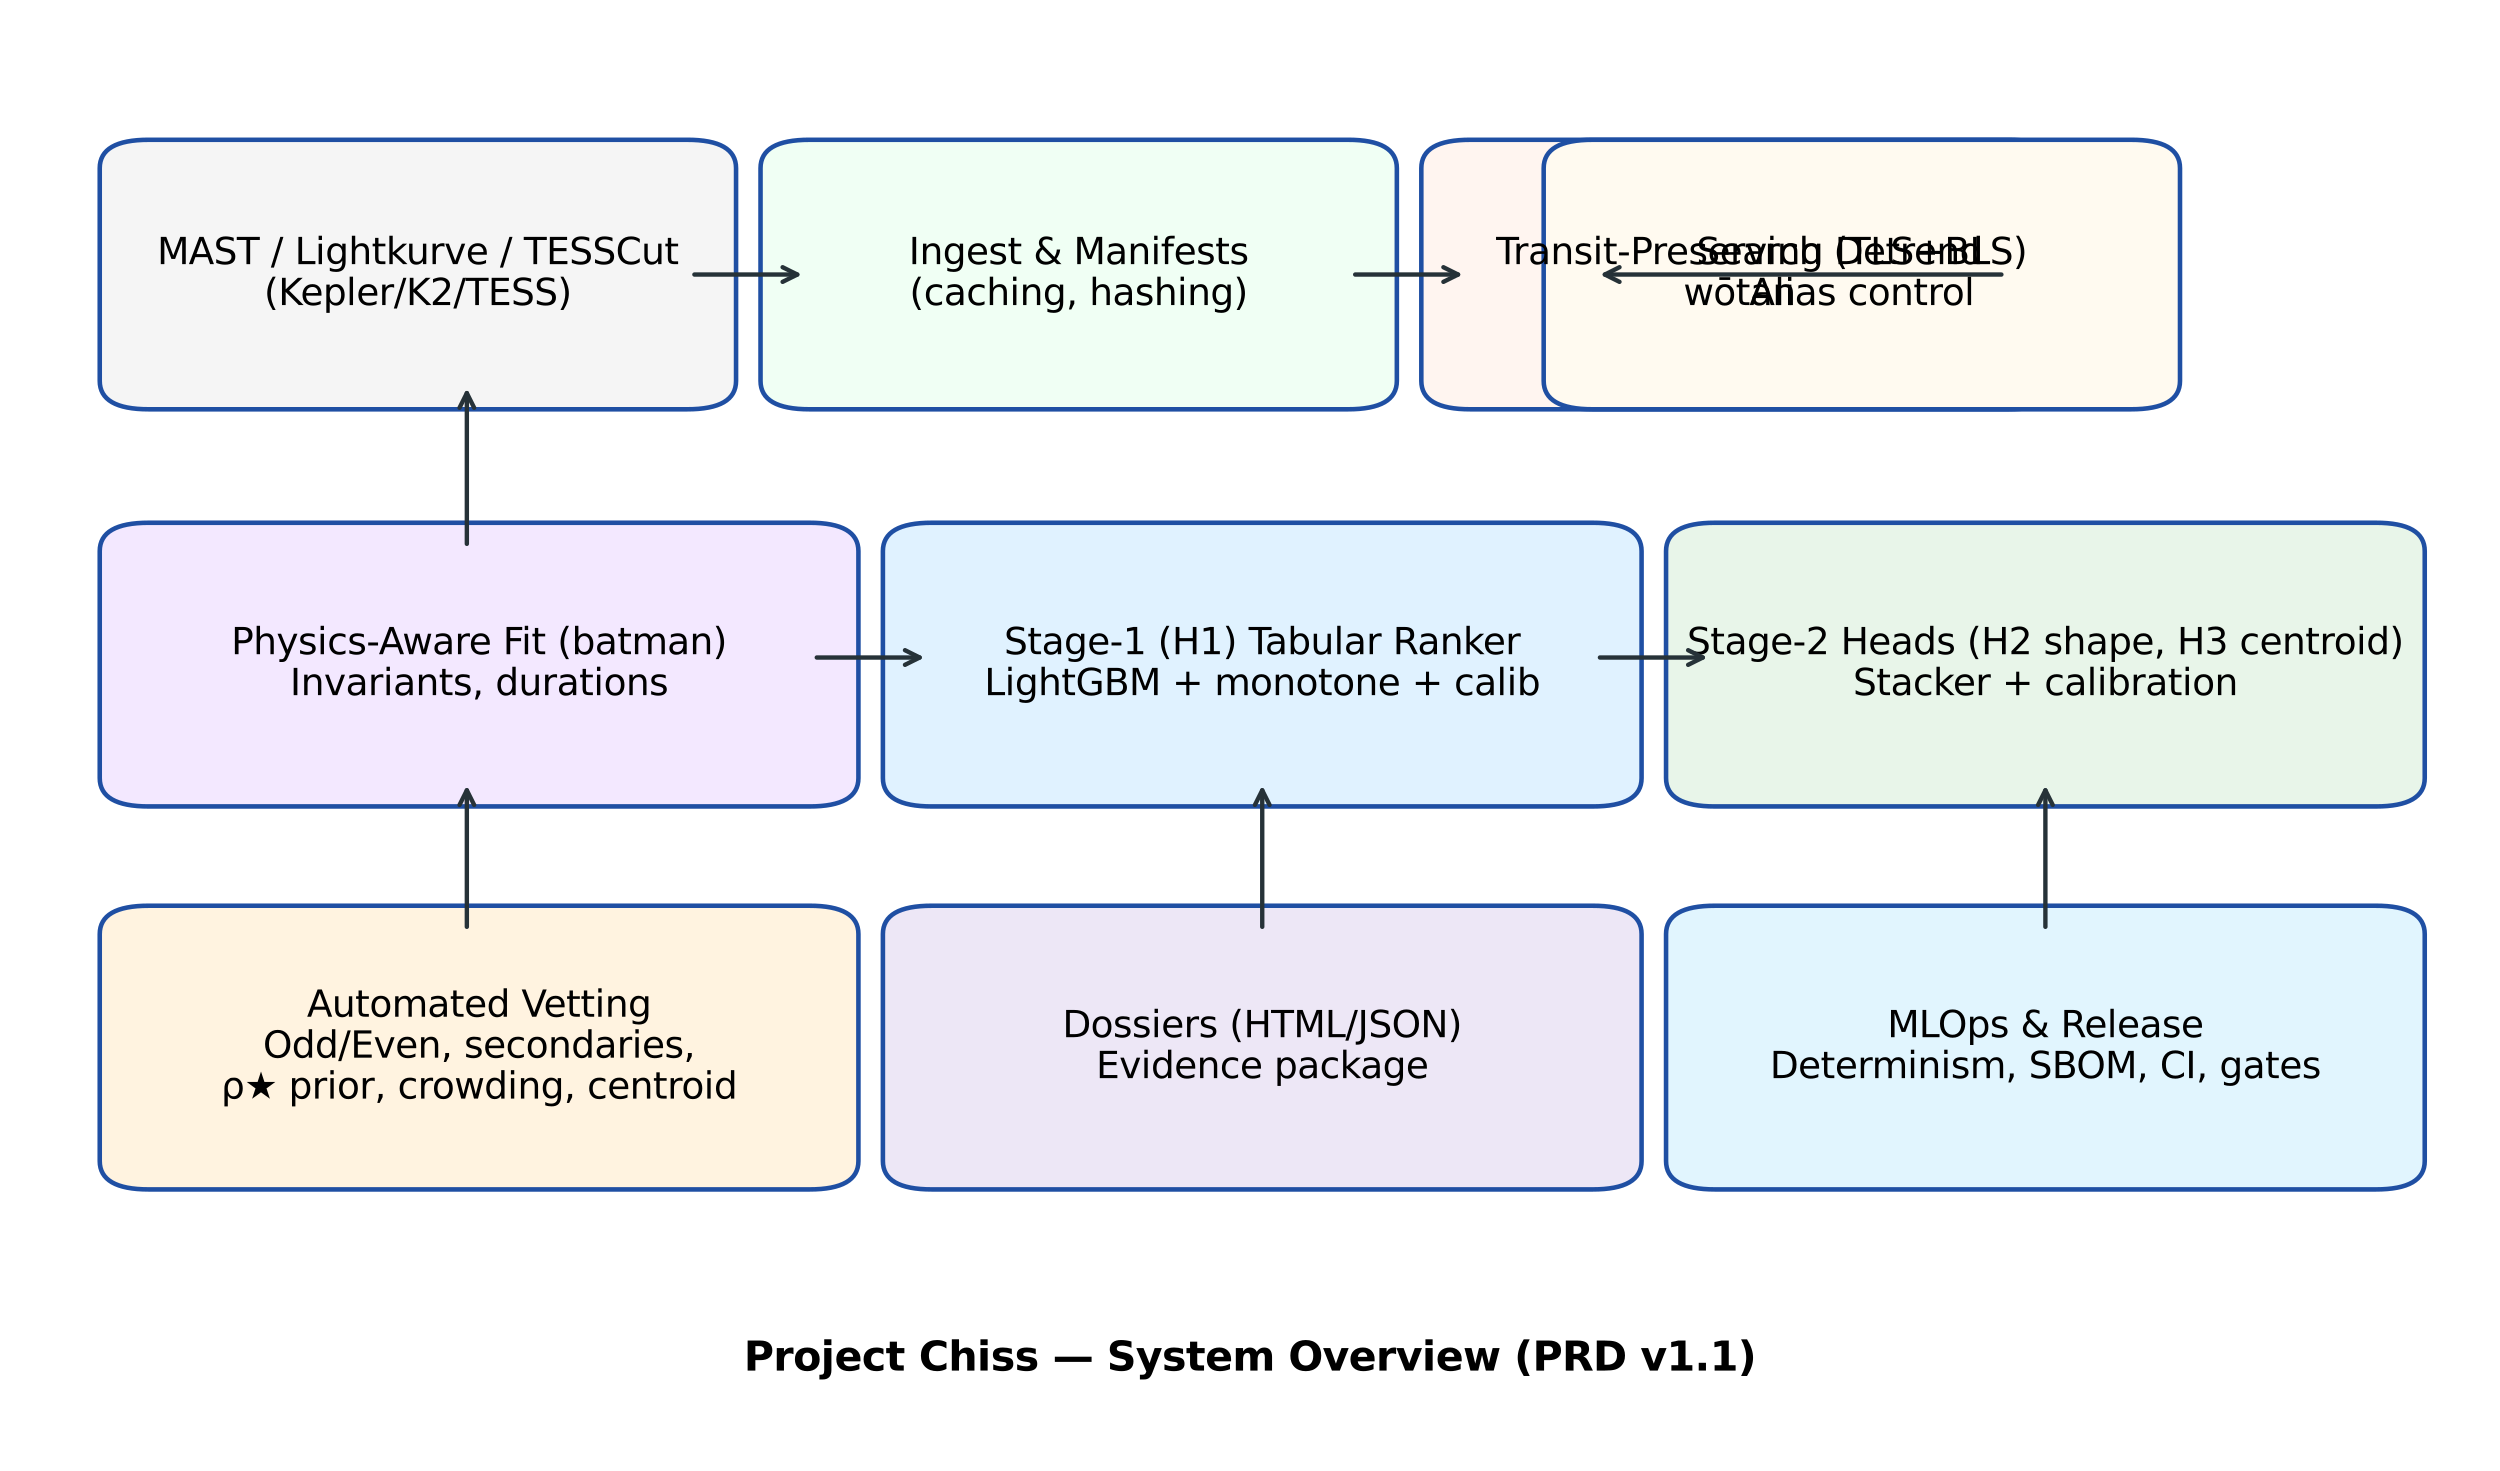 <?xml version="1.0" encoding="utf-8" standalone="no"?>
<!DOCTYPE svg PUBLIC "-//W3C//DTD SVG 1.1//EN"
  "http://www.w3.org/Graphics/SVG/1.1/DTD/svg11.dtd">
<svg xmlns:xlink="http://www.w3.org/1999/xlink" width="684pt" height="402.48pt" viewBox="0 0 684 402.48" xmlns="http://www.w3.org/2000/svg" version="1.1">
 <defs>
  <style type="text/css">*{stroke-linejoin: round; stroke-linecap: butt}</style>
 </defs>
 <g id="figure_1">
  <g id="patch_1">
   <path d="M 0 402.48 
L 684 402.48 
L 684 -0 
L 0 -0 
z
" style="fill: #ffffff"/>
  </g>
  <g id="axes_1">
   <g id="patch_2">
    <path d="M 40.68 111.982 
L 187.992 111.982 
Q 201.384 111.982 201.384 104.22 
L 201.384 46.008 
Q 201.384 38.246 187.992 38.246 
L 40.68 38.246 
Q 27.288 38.246 27.288 46.008 
L 27.288 104.22 
Q 27.288 111.982 40.68 111.982 
z
" clip-path="url(#p7b34f988e4)" style="fill: #f5f5f5; stroke: #1f4fa3; stroke-width: 1.25; stroke-linejoin: miter"/>
   </g>
   <g id="patch_3">
    <path d="M 221.472 111.982 
L 368.784 111.982 
Q 382.176 111.982 382.176 104.22 
L 382.176 46.008 
Q 382.176 38.246 368.784 38.246 
L 221.472 38.246 
Q 208.08 38.246 208.08 46.008 
L 208.08 104.22 
Q 208.08 111.982 221.472 111.982 
z
" clip-path="url(#p7b34f988e4)" style="fill: #f0fff4; stroke: #1f4fa3; stroke-width: 1.25; stroke-linejoin: miter"/>
   </g>
   <g id="patch_4">
    <path d="M 402.264 111.982 
L 549.576 111.982 
Q 562.968 111.982 562.968 104.22 
L 562.968 46.008 
Q 562.968 38.246 549.576 38.246 
L 402.264 38.246 
Q 388.872 38.246 388.872 46.008 
L 388.872 104.22 
Q 388.872 111.982 402.264 111.982 
z
" clip-path="url(#p7b34f988e4)" style="fill: #fff5f0; stroke: #1f4fa3; stroke-width: 1.25; stroke-linejoin: miter"/>
   </g>
   <g id="patch_5">
    <path d="M 435.744 111.982 
L 583.056 111.982 
Q 596.448 111.982 596.448 104.22 
L 596.448 46.008 
Q 596.448 38.246 583.056 38.246 
L 435.744 38.246 
Q 422.352 38.246 422.352 46.008 
L 422.352 104.22 
Q 422.352 111.982 435.744 111.982 
z
" clip-path="url(#p7b34f988e4)" style="fill: #fffaf0; stroke: #1f4fa3; stroke-width: 1.25; stroke-linejoin: miter"/>
   </g>
   <g id="patch_6">
    <path d="M 40.68 220.644 
L 221.472 220.644 
Q 234.864 220.644 234.864 212.882 
L 234.864 150.79 
Q 234.864 143.028 221.472 143.028 
L 40.68 143.028 
Q 27.288 143.028 27.288 150.79 
L 27.288 212.882 
Q 27.288 220.644 40.68 220.644 
z
" clip-path="url(#p7b34f988e4)" style="fill: #f3e8ff; stroke: #1f4fa3; stroke-width: 1.25; stroke-linejoin: miter"/>
   </g>
   <g id="patch_7">
    <path d="M 254.952 220.644 
L 435.744 220.644 
Q 449.136 220.644 449.136 212.882 
L 449.136 150.79 
Q 449.136 143.028 435.744 143.028 
L 254.952 143.028 
Q 241.56 143.028 241.56 150.79 
L 241.56 212.882 
Q 241.56 220.644 254.952 220.644 
z
" clip-path="url(#p7b34f988e4)" style="fill: #e0f2ff; stroke: #1f4fa3; stroke-width: 1.25; stroke-linejoin: miter"/>
   </g>
   <g id="patch_8">
    <path d="M 469.224 220.644 
L 650.016 220.644 
Q 663.408 220.644 663.408 212.882 
L 663.408 150.79 
Q 663.408 143.028 650.016 143.028 
L 469.224 143.028 
Q 455.832 143.028 455.832 150.79 
L 455.832 212.882 
Q 455.832 220.644 469.224 220.644 
z
" clip-path="url(#p7b34f988e4)" style="fill: #e8f5e9; stroke: #1f4fa3; stroke-width: 1.25; stroke-linejoin: miter"/>
   </g>
   <g id="patch_9">
    <path d="M 40.68 325.426 
L 221.472 325.426 
Q 234.864 325.426 234.864 317.664 
L 234.864 255.571 
Q 234.864 247.81 221.472 247.81 
L 40.68 247.81 
Q 27.288 247.81 27.288 255.571 
L 27.288 317.664 
Q 27.288 325.426 40.68 325.426 
z
" clip-path="url(#p7b34f988e4)" style="fill: #fff3e0; stroke: #1f4fa3; stroke-width: 1.25; stroke-linejoin: miter"/>
   </g>
   <g id="patch_10">
    <path d="M 254.952 325.426 
L 435.744 325.426 
Q 449.136 325.426 449.136 317.664 
L 449.136 255.571 
Q 449.136 247.81 435.744 247.81 
L 254.952 247.81 
Q 241.56 247.81 241.56 255.571 
L 241.56 317.664 
Q 241.56 325.426 254.952 325.426 
z
" clip-path="url(#p7b34f988e4)" style="fill: #ede7f6; stroke: #1f4fa3; stroke-width: 1.25; stroke-linejoin: miter"/>
   </g>
   <g id="patch_11">
    <path d="M 469.224 325.426 
L 650.016 325.426 
Q 663.408 325.426 663.408 317.664 
L 663.408 255.571 
Q 663.408 247.81 650.016 247.81 
L 469.224 247.81 
Q 455.832 247.81 455.832 255.571 
L 455.832 317.664 
Q 455.832 325.426 469.224 325.426 
z
" clip-path="url(#p7b34f988e4)" style="fill: #e1f5fe; stroke: #1f4fa3; stroke-width: 1.25; stroke-linejoin: miter"/>
   </g>
   <g id="text_1">
    <!-- MAST / Lightkurve / TESSCut -->
    <g transform="translate(42.989 72.274) scale(0.1 -0.1)">
     <defs>
      <path id="DejaVuSans-4d" d="M 628 4666 
L 1569 4666 
L 2759 1491 
L 3956 4666 
L 4897 4666 
L 4897 0 
L 4281 0 
L 4281 4097 
L 3078 897 
L 2444 897 
L 1241 4097 
L 1241 0 
L 628 0 
L 628 4666 
z
" transform="scale(0.016)"/>
      <path id="DejaVuSans-41" d="M 2188 4044 
L 1331 1722 
L 3047 1722 
L 2188 4044 
z
M 1831 4666 
L 2547 4666 
L 4325 0 
L 3669 0 
L 3244 1197 
L 1141 1197 
L 716 0 
L 50 0 
L 1831 4666 
z
" transform="scale(0.016)"/>
      <path id="DejaVuSans-53" d="M 3425 4513 
L 3425 3897 
Q 3066 4069 2747 4153 
Q 2428 4238 2131 4238 
Q 1616 4238 1336 4038 
Q 1056 3838 1056 3469 
Q 1056 3159 1242 3001 
Q 1428 2844 1947 2747 
L 2328 2669 
Q 3034 2534 3370 2195 
Q 3706 1856 3706 1288 
Q 3706 609 3251 259 
Q 2797 -91 1919 -91 
Q 1588 -91 1214 -16 
Q 841 59 441 206 
L 441 856 
Q 825 641 1194 531 
Q 1563 422 1919 422 
Q 2459 422 2753 634 
Q 3047 847 3047 1241 
Q 3047 1584 2836 1778 
Q 2625 1972 2144 2069 
L 1759 2144 
Q 1053 2284 737 2584 
Q 422 2884 422 3419 
Q 422 4038 858 4394 
Q 1294 4750 2059 4750 
Q 2388 4750 2728 4690 
Q 3069 4631 3425 4513 
z
" transform="scale(0.016)"/>
      <path id="DejaVuSans-54" d="M -19 4666 
L 3928 4666 
L 3928 4134 
L 2272 4134 
L 2272 0 
L 1638 0 
L 1638 4134 
L -19 4134 
L -19 4666 
z
" transform="scale(0.016)"/>
      <path id="DejaVuSans-20" transform="scale(0.016)"/>
      <path id="DejaVuSans-2f" d="M 1625 4666 
L 2156 4666 
L 531 -594 
L 0 -594 
L 1625 4666 
z
" transform="scale(0.016)"/>
      <path id="DejaVuSans-4c" d="M 628 4666 
L 1259 4666 
L 1259 531 
L 3531 531 
L 3531 0 
L 628 0 
L 628 4666 
z
" transform="scale(0.016)"/>
      <path id="DejaVuSans-69" d="M 603 3500 
L 1178 3500 
L 1178 0 
L 603 0 
L 603 3500 
z
M 603 4863 
L 1178 4863 
L 1178 4134 
L 603 4134 
L 603 4863 
z
" transform="scale(0.016)"/>
      <path id="DejaVuSans-67" d="M 2906 1791 
Q 2906 2416 2648 2759 
Q 2391 3103 1925 3103 
Q 1463 3103 1205 2759 
Q 947 2416 947 1791 
Q 947 1169 1205 825 
Q 1463 481 1925 481 
Q 2391 481 2648 825 
Q 2906 1169 2906 1791 
z
M 3481 434 
Q 3481 -459 3084 -895 
Q 2688 -1331 1869 -1331 
Q 1566 -1331 1297 -1286 
Q 1028 -1241 775 -1147 
L 775 -588 
Q 1028 -725 1275 -790 
Q 1522 -856 1778 -856 
Q 2344 -856 2625 -561 
Q 2906 -266 2906 331 
L 2906 616 
Q 2728 306 2450 153 
Q 2172 0 1784 0 
Q 1141 0 747 490 
Q 353 981 353 1791 
Q 353 2603 747 3093 
Q 1141 3584 1784 3584 
Q 2172 3584 2450 3431 
Q 2728 3278 2906 2969 
L 2906 3500 
L 3481 3500 
L 3481 434 
z
" transform="scale(0.016)"/>
      <path id="DejaVuSans-68" d="M 3513 2113 
L 3513 0 
L 2938 0 
L 2938 2094 
Q 2938 2591 2744 2837 
Q 2550 3084 2163 3084 
Q 1697 3084 1428 2787 
Q 1159 2491 1159 1978 
L 1159 0 
L 581 0 
L 581 4863 
L 1159 4863 
L 1159 2956 
Q 1366 3272 1645 3428 
Q 1925 3584 2291 3584 
Q 2894 3584 3203 3211 
Q 3513 2838 3513 2113 
z
" transform="scale(0.016)"/>
      <path id="DejaVuSans-74" d="M 1172 4494 
L 1172 3500 
L 2356 3500 
L 2356 3053 
L 1172 3053 
L 1172 1153 
Q 1172 725 1289 603 
Q 1406 481 1766 481 
L 2356 481 
L 2356 0 
L 1766 0 
Q 1100 0 847 248 
Q 594 497 594 1153 
L 594 3053 
L 172 3053 
L 172 3500 
L 594 3500 
L 594 4494 
L 1172 4494 
z
" transform="scale(0.016)"/>
      <path id="DejaVuSans-6b" d="M 581 4863 
L 1159 4863 
L 1159 1991 
L 2875 3500 
L 3609 3500 
L 1753 1863 
L 3688 0 
L 2938 0 
L 1159 1709 
L 1159 0 
L 581 0 
L 581 4863 
z
" transform="scale(0.016)"/>
      <path id="DejaVuSans-75" d="M 544 1381 
L 544 3500 
L 1119 3500 
L 1119 1403 
Q 1119 906 1312 657 
Q 1506 409 1894 409 
Q 2359 409 2629 706 
Q 2900 1003 2900 1516 
L 2900 3500 
L 3475 3500 
L 3475 0 
L 2900 0 
L 2900 538 
Q 2691 219 2414 64 
Q 2138 -91 1772 -91 
Q 1169 -91 856 284 
Q 544 659 544 1381 
z
M 1991 3584 
L 1991 3584 
z
" transform="scale(0.016)"/>
      <path id="DejaVuSans-72" d="M 2631 2963 
Q 2534 3019 2420 3045 
Q 2306 3072 2169 3072 
Q 1681 3072 1420 2755 
Q 1159 2438 1159 1844 
L 1159 0 
L 581 0 
L 581 3500 
L 1159 3500 
L 1159 2956 
Q 1341 3275 1631 3429 
Q 1922 3584 2338 3584 
Q 2397 3584 2469 3576 
Q 2541 3569 2628 3553 
L 2631 2963 
z
" transform="scale(0.016)"/>
      <path id="DejaVuSans-76" d="M 191 3500 
L 800 3500 
L 1894 563 
L 2988 3500 
L 3597 3500 
L 2284 0 
L 1503 0 
L 191 3500 
z
" transform="scale(0.016)"/>
      <path id="DejaVuSans-65" d="M 3597 1894 
L 3597 1613 
L 953 1613 
Q 991 1019 1311 708 
Q 1631 397 2203 397 
Q 2534 397 2845 478 
Q 3156 559 3463 722 
L 3463 178 
Q 3153 47 2828 -22 
Q 2503 -91 2169 -91 
Q 1331 -91 842 396 
Q 353 884 353 1716 
Q 353 2575 817 3079 
Q 1281 3584 2069 3584 
Q 2775 3584 3186 3129 
Q 3597 2675 3597 1894 
z
M 3022 2063 
Q 3016 2534 2758 2815 
Q 2500 3097 2075 3097 
Q 1594 3097 1305 2825 
Q 1016 2553 972 2059 
L 3022 2063 
z
" transform="scale(0.016)"/>
      <path id="DejaVuSans-45" d="M 628 4666 
L 3578 4666 
L 3578 4134 
L 1259 4134 
L 1259 2753 
L 3481 2753 
L 3481 2222 
L 1259 2222 
L 1259 531 
L 3634 531 
L 3634 0 
L 628 0 
L 628 4666 
z
" transform="scale(0.016)"/>
      <path id="DejaVuSans-43" d="M 4122 4306 
L 4122 3641 
Q 3803 3938 3442 4084 
Q 3081 4231 2675 4231 
Q 1875 4231 1450 3742 
Q 1025 3253 1025 2328 
Q 1025 1406 1450 917 
Q 1875 428 2675 428 
Q 3081 428 3442 575 
Q 3803 722 4122 1019 
L 4122 359 
Q 3791 134 3420 21 
Q 3050 -91 2638 -91 
Q 1578 -91 968 557 
Q 359 1206 359 2328 
Q 359 3453 968 4101 
Q 1578 4750 2638 4750 
Q 3056 4750 3426 4639 
Q 3797 4528 4122 4306 
z
" transform="scale(0.016)"/>
     </defs>
     <use xlink:href="#DejaVuSans-4d"/>
     <use xlink:href="#DejaVuSans-41" transform="translate(86.279 0)"/>
     <use xlink:href="#DejaVuSans-53" transform="translate(154.688 0)"/>
     <use xlink:href="#DejaVuSans-54" transform="translate(218.164 0)"/>
     <use xlink:href="#DejaVuSans-20" transform="translate(279.248 0)"/>
     <use xlink:href="#DejaVuSans-2f" transform="translate(311.035 0)"/>
     <use xlink:href="#DejaVuSans-20" transform="translate(344.727 0)"/>
     <use xlink:href="#DejaVuSans-4c" transform="translate(376.514 0)"/>
     <use xlink:href="#DejaVuSans-69" transform="translate(432.227 0)"/>
     <use xlink:href="#DejaVuSans-67" transform="translate(460.01 0)"/>
     <use xlink:href="#DejaVuSans-68" transform="translate(523.486 0)"/>
     <use xlink:href="#DejaVuSans-74" transform="translate(586.865 0)"/>
     <use xlink:href="#DejaVuSans-6b" transform="translate(626.074 0)"/>
     <use xlink:href="#DejaVuSans-75" transform="translate(680.859 0)"/>
     <use xlink:href="#DejaVuSans-72" transform="translate(744.238 0)"/>
     <use xlink:href="#DejaVuSans-76" transform="translate(785.352 0)"/>
     <use xlink:href="#DejaVuSans-65" transform="translate(844.531 0)"/>
     <use xlink:href="#DejaVuSans-20" transform="translate(906.055 0)"/>
     <use xlink:href="#DejaVuSans-2f" transform="translate(937.842 0)"/>
     <use xlink:href="#DejaVuSans-20" transform="translate(971.533 0)"/>
     <use xlink:href="#DejaVuSans-54" transform="translate(1003.32 0)"/>
     <use xlink:href="#DejaVuSans-45" transform="translate(1064.404 0)"/>
     <use xlink:href="#DejaVuSans-53" transform="translate(1127.588 0)"/>
     <use xlink:href="#DejaVuSans-53" transform="translate(1191.064 0)"/>
     <use xlink:href="#DejaVuSans-43" transform="translate(1254.541 0)"/>
     <use xlink:href="#DejaVuSans-75" transform="translate(1324.365 0)"/>
     <use xlink:href="#DejaVuSans-74" transform="translate(1387.744 0)"/>
    </g>
    <!-- (Kepler/K2/TESS) -->
    <g transform="translate(72.243 83.472) scale(0.1 -0.1)">
     <defs>
      <path id="DejaVuSans-28" d="M 1984 4856 
Q 1566 4138 1362 3434 
Q 1159 2731 1159 2009 
Q 1159 1288 1364 580 
Q 1569 -128 1984 -844 
L 1484 -844 
Q 1016 -109 783 600 
Q 550 1309 550 2009 
Q 550 2706 781 3412 
Q 1013 4119 1484 4856 
L 1984 4856 
z
" transform="scale(0.016)"/>
      <path id="DejaVuSans-4b" d="M 628 4666 
L 1259 4666 
L 1259 2694 
L 3353 4666 
L 4166 4666 
L 1850 2491 
L 4331 0 
L 3500 0 
L 1259 2247 
L 1259 0 
L 628 0 
L 628 4666 
z
" transform="scale(0.016)"/>
      <path id="DejaVuSans-70" d="M 1159 525 
L 1159 -1331 
L 581 -1331 
L 581 3500 
L 1159 3500 
L 1159 2969 
Q 1341 3281 1617 3432 
Q 1894 3584 2278 3584 
Q 2916 3584 3314 3078 
Q 3713 2572 3713 1747 
Q 3713 922 3314 415 
Q 2916 -91 2278 -91 
Q 1894 -91 1617 61 
Q 1341 213 1159 525 
z
M 3116 1747 
Q 3116 2381 2855 2742 
Q 2594 3103 2138 3103 
Q 1681 3103 1420 2742 
Q 1159 2381 1159 1747 
Q 1159 1113 1420 752 
Q 1681 391 2138 391 
Q 2594 391 2855 752 
Q 3116 1113 3116 1747 
z
" transform="scale(0.016)"/>
      <path id="DejaVuSans-6c" d="M 603 4863 
L 1178 4863 
L 1178 0 
L 603 0 
L 603 4863 
z
" transform="scale(0.016)"/>
      <path id="DejaVuSans-32" d="M 1228 531 
L 3431 531 
L 3431 0 
L 469 0 
L 469 531 
Q 828 903 1448 1529 
Q 2069 2156 2228 2338 
Q 2531 2678 2651 2914 
Q 2772 3150 2772 3378 
Q 2772 3750 2511 3984 
Q 2250 4219 1831 4219 
Q 1534 4219 1204 4116 
Q 875 4013 500 3803 
L 500 4441 
Q 881 4594 1212 4672 
Q 1544 4750 1819 4750 
Q 2544 4750 2975 4387 
Q 3406 4025 3406 3419 
Q 3406 3131 3298 2873 
Q 3191 2616 2906 2266 
Q 2828 2175 2409 1742 
Q 1991 1309 1228 531 
z
" transform="scale(0.016)"/>
      <path id="DejaVuSans-29" d="M 513 4856 
L 1013 4856 
Q 1481 4119 1714 3412 
Q 1947 2706 1947 2009 
Q 1947 1309 1714 600 
Q 1481 -109 1013 -844 
L 513 -844 
Q 928 -128 1133 580 
Q 1338 1288 1338 2009 
Q 1338 2731 1133 3434 
Q 928 4138 513 4856 
z
" transform="scale(0.016)"/>
     </defs>
     <use xlink:href="#DejaVuSans-28"/>
     <use xlink:href="#DejaVuSans-4b" transform="translate(39.014 0)"/>
     <use xlink:href="#DejaVuSans-65" transform="translate(99.59 0)"/>
     <use xlink:href="#DejaVuSans-70" transform="translate(161.113 0)"/>
     <use xlink:href="#DejaVuSans-6c" transform="translate(224.59 0)"/>
     <use xlink:href="#DejaVuSans-65" transform="translate(252.373 0)"/>
     <use xlink:href="#DejaVuSans-72" transform="translate(313.896 0)"/>
     <use xlink:href="#DejaVuSans-2f" transform="translate(355.01 0)"/>
     <use xlink:href="#DejaVuSans-4b" transform="translate(388.701 0)"/>
     <use xlink:href="#DejaVuSans-32" transform="translate(454.277 0)"/>
     <use xlink:href="#DejaVuSans-2f" transform="translate(517.9 0)"/>
     <use xlink:href="#DejaVuSans-54" transform="translate(551.592 0)"/>
     <use xlink:href="#DejaVuSans-45" transform="translate(612.676 0)"/>
     <use xlink:href="#DejaVuSans-53" transform="translate(675.859 0)"/>
     <use xlink:href="#DejaVuSans-53" transform="translate(739.336 0)"/>
     <use xlink:href="#DejaVuSans-29" transform="translate(802.812 0)"/>
    </g>
   </g>
   <g id="text_2">
    <!-- Ingest &amp; Manifests -->
    <g transform="translate(248.649 72.274) scale(0.1 -0.1)">
     <defs>
      <path id="DejaVuSans-49" d="M 628 4666 
L 1259 4666 
L 1259 0 
L 628 0 
L 628 4666 
z
" transform="scale(0.016)"/>
      <path id="DejaVuSans-6e" d="M 3513 2113 
L 3513 0 
L 2938 0 
L 2938 2094 
Q 2938 2591 2744 2837 
Q 2550 3084 2163 3084 
Q 1697 3084 1428 2787 
Q 1159 2491 1159 1978 
L 1159 0 
L 581 0 
L 581 3500 
L 1159 3500 
L 1159 2956 
Q 1366 3272 1645 3428 
Q 1925 3584 2291 3584 
Q 2894 3584 3203 3211 
Q 3513 2838 3513 2113 
z
" transform="scale(0.016)"/>
      <path id="DejaVuSans-73" d="M 2834 3397 
L 2834 2853 
Q 2591 2978 2328 3040 
Q 2066 3103 1784 3103 
Q 1356 3103 1142 2972 
Q 928 2841 928 2578 
Q 928 2378 1081 2264 
Q 1234 2150 1697 2047 
L 1894 2003 
Q 2506 1872 2764 1633 
Q 3022 1394 3022 966 
Q 3022 478 2636 193 
Q 2250 -91 1575 -91 
Q 1294 -91 989 -36 
Q 684 19 347 128 
L 347 722 
Q 666 556 975 473 
Q 1284 391 1588 391 
Q 1994 391 2212 530 
Q 2431 669 2431 922 
Q 2431 1156 2273 1281 
Q 2116 1406 1581 1522 
L 1381 1569 
Q 847 1681 609 1914 
Q 372 2147 372 2553 
Q 372 3047 722 3315 
Q 1072 3584 1716 3584 
Q 2034 3584 2315 3537 
Q 2597 3491 2834 3397 
z
" transform="scale(0.016)"/>
      <path id="DejaVuSans-26" d="M 1556 2509 
Q 1272 2256 1139 2004 
Q 1006 1753 1006 1478 
Q 1006 1022 1337 719 
Q 1669 416 2169 416 
Q 2466 416 2725 514 
Q 2984 613 3213 813 
L 1556 2509 
z
M 1997 2859 
L 3584 1234 
Q 3769 1513 3872 1830 
Q 3975 2147 3994 2503 
L 4575 2503 
Q 4538 2091 4375 1687 
Q 4213 1284 3922 891 
L 4794 0 
L 4006 0 
L 3559 459 
Q 3234 181 2878 45 
Q 2522 -91 2113 -91 
Q 1359 -91 881 339 
Q 403 769 403 1441 
Q 403 1841 612 2192 
Q 822 2544 1241 2853 
Q 1091 3050 1012 3245 
Q 934 3441 934 3628 
Q 934 4134 1281 4442 
Q 1628 4750 2203 4750 
Q 2463 4750 2720 4694 
Q 2978 4638 3244 4525 
L 3244 3956 
Q 2972 4103 2725 4179 
Q 2478 4256 2266 4256 
Q 1938 4256 1733 4082 
Q 1528 3909 1528 3634 
Q 1528 3475 1620 3314 
Q 1713 3153 1997 2859 
z
" transform="scale(0.016)"/>
      <path id="DejaVuSans-61" d="M 2194 1759 
Q 1497 1759 1228 1600 
Q 959 1441 959 1056 
Q 959 750 1161 570 
Q 1363 391 1709 391 
Q 2188 391 2477 730 
Q 2766 1069 2766 1631 
L 2766 1759 
L 2194 1759 
z
M 3341 1997 
L 3341 0 
L 2766 0 
L 2766 531 
Q 2569 213 2275 61 
Q 1981 -91 1556 -91 
Q 1019 -91 701 211 
Q 384 513 384 1019 
Q 384 1609 779 1909 
Q 1175 2209 1959 2209 
L 2766 2209 
L 2766 2266 
Q 2766 2663 2505 2880 
Q 2244 3097 1772 3097 
Q 1472 3097 1187 3025 
Q 903 2953 641 2809 
L 641 3341 
Q 956 3463 1253 3523 
Q 1550 3584 1831 3584 
Q 2591 3584 2966 3190 
Q 3341 2797 3341 1997 
z
" transform="scale(0.016)"/>
      <path id="DejaVuSans-66" d="M 2375 4863 
L 2375 4384 
L 1825 4384 
Q 1516 4384 1395 4259 
Q 1275 4134 1275 3809 
L 1275 3500 
L 2222 3500 
L 2222 3053 
L 1275 3053 
L 1275 0 
L 697 0 
L 697 3053 
L 147 3053 
L 147 3500 
L 697 3500 
L 697 3744 
Q 697 4328 969 4595 
Q 1241 4863 1831 4863 
L 2375 4863 
z
" transform="scale(0.016)"/>
     </defs>
     <use xlink:href="#DejaVuSans-49"/>
     <use xlink:href="#DejaVuSans-6e" transform="translate(29.492 0)"/>
     <use xlink:href="#DejaVuSans-67" transform="translate(92.871 0)"/>
     <use xlink:href="#DejaVuSans-65" transform="translate(156.348 0)"/>
     <use xlink:href="#DejaVuSans-73" transform="translate(217.871 0)"/>
     <use xlink:href="#DejaVuSans-74" transform="translate(269.971 0)"/>
     <use xlink:href="#DejaVuSans-20" transform="translate(309.18 0)"/>
     <use xlink:href="#DejaVuSans-26" transform="translate(340.967 0)"/>
     <use xlink:href="#DejaVuSans-20" transform="translate(418.945 0)"/>
     <use xlink:href="#DejaVuSans-4d" transform="translate(450.732 0)"/>
     <use xlink:href="#DejaVuSans-61" transform="translate(537.012 0)"/>
     <use xlink:href="#DejaVuSans-6e" transform="translate(598.291 0)"/>
     <use xlink:href="#DejaVuSans-69" transform="translate(661.67 0)"/>
     <use xlink:href="#DejaVuSans-66" transform="translate(689.453 0)"/>
     <use xlink:href="#DejaVuSans-65" transform="translate(724.658 0)"/>
     <use xlink:href="#DejaVuSans-73" transform="translate(786.182 0)"/>
     <use xlink:href="#DejaVuSans-74" transform="translate(838.281 0)"/>
     <use xlink:href="#DejaVuSans-73" transform="translate(877.49 0)"/>
    </g>
    <!-- (caching, hashing) -->
    <g transform="translate(248.847 83.472) scale(0.1 -0.1)">
     <defs>
      <path id="DejaVuSans-63" d="M 3122 3366 
L 3122 2828 
Q 2878 2963 2633 3030 
Q 2388 3097 2138 3097 
Q 1578 3097 1268 2742 
Q 959 2388 959 1747 
Q 959 1106 1268 751 
Q 1578 397 2138 397 
Q 2388 397 2633 464 
Q 2878 531 3122 666 
L 3122 134 
Q 2881 22 2623 -34 
Q 2366 -91 2075 -91 
Q 1284 -91 818 406 
Q 353 903 353 1747 
Q 353 2603 823 3093 
Q 1294 3584 2113 3584 
Q 2378 3584 2631 3529 
Q 2884 3475 3122 3366 
z
" transform="scale(0.016)"/>
      <path id="DejaVuSans-2c" d="M 750 794 
L 1409 794 
L 1409 256 
L 897 -744 
L 494 -744 
L 750 256 
L 750 794 
z
" transform="scale(0.016)"/>
     </defs>
     <use xlink:href="#DejaVuSans-28"/>
     <use xlink:href="#DejaVuSans-63" transform="translate(39.014 0)"/>
     <use xlink:href="#DejaVuSans-61" transform="translate(93.994 0)"/>
     <use xlink:href="#DejaVuSans-63" transform="translate(155.273 0)"/>
     <use xlink:href="#DejaVuSans-68" transform="translate(210.254 0)"/>
     <use xlink:href="#DejaVuSans-69" transform="translate(273.633 0)"/>
     <use xlink:href="#DejaVuSans-6e" transform="translate(301.416 0)"/>
     <use xlink:href="#DejaVuSans-67" transform="translate(364.795 0)"/>
     <use xlink:href="#DejaVuSans-2c" transform="translate(428.271 0)"/>
     <use xlink:href="#DejaVuSans-20" transform="translate(460.059 0)"/>
     <use xlink:href="#DejaVuSans-68" transform="translate(491.846 0)"/>
     <use xlink:href="#DejaVuSans-61" transform="translate(555.225 0)"/>
     <use xlink:href="#DejaVuSans-73" transform="translate(616.504 0)"/>
     <use xlink:href="#DejaVuSans-68" transform="translate(668.604 0)"/>
     <use xlink:href="#DejaVuSans-69" transform="translate(731.982 0)"/>
     <use xlink:href="#DejaVuSans-6e" transform="translate(759.766 0)"/>
     <use xlink:href="#DejaVuSans-67" transform="translate(823.145 0)"/>
     <use xlink:href="#DejaVuSans-29" transform="translate(886.621 0)"/>
    </g>
   </g>
   <g id="text_3">
    <!-- Transit-Preserving Detrend -->
    <g transform="translate(409.344 72.274) scale(0.1 -0.1)">
     <defs>
      <path id="DejaVuSans-2d" d="M 313 2009 
L 1997 2009 
L 1997 1497 
L 313 1497 
L 313 2009 
z
" transform="scale(0.016)"/>
      <path id="DejaVuSans-50" d="M 1259 4147 
L 1259 2394 
L 2053 2394 
Q 2494 2394 2734 2622 
Q 2975 2850 2975 3272 
Q 2975 3691 2734 3919 
Q 2494 4147 2053 4147 
L 1259 4147 
z
M 628 4666 
L 2053 4666 
Q 2838 4666 3239 4311 
Q 3641 3956 3641 3272 
Q 3641 2581 3239 2228 
Q 2838 1875 2053 1875 
L 1259 1875 
L 1259 0 
L 628 0 
L 628 4666 
z
" transform="scale(0.016)"/>
      <path id="DejaVuSans-44" d="M 1259 4147 
L 1259 519 
L 2022 519 
Q 2988 519 3436 956 
Q 3884 1394 3884 2338 
Q 3884 3275 3436 3711 
Q 2988 4147 2022 4147 
L 1259 4147 
z
M 628 4666 
L 1925 4666 
Q 3281 4666 3915 4102 
Q 4550 3538 4550 2338 
Q 4550 1131 3912 565 
Q 3275 0 1925 0 
L 628 0 
L 628 4666 
z
" transform="scale(0.016)"/>
      <path id="DejaVuSans-64" d="M 2906 2969 
L 2906 4863 
L 3481 4863 
L 3481 0 
L 2906 0 
L 2906 525 
Q 2725 213 2448 61 
Q 2172 -91 1784 -91 
Q 1150 -91 751 415 
Q 353 922 353 1747 
Q 353 2572 751 3078 
Q 1150 3584 1784 3584 
Q 2172 3584 2448 3432 
Q 2725 3281 2906 2969 
z
M 947 1747 
Q 947 1113 1208 752 
Q 1469 391 1925 391 
Q 2381 391 2643 752 
Q 2906 1113 2906 1747 
Q 2906 2381 2643 2742 
Q 2381 3103 1925 3103 
Q 1469 3103 1208 2742 
Q 947 2381 947 1747 
z
" transform="scale(0.016)"/>
     </defs>
     <use xlink:href="#DejaVuSans-54"/>
     <use xlink:href="#DejaVuSans-72" transform="translate(46.334 0)"/>
     <use xlink:href="#DejaVuSans-61" transform="translate(87.447 0)"/>
     <use xlink:href="#DejaVuSans-6e" transform="translate(148.727 0)"/>
     <use xlink:href="#DejaVuSans-73" transform="translate(212.105 0)"/>
     <use xlink:href="#DejaVuSans-69" transform="translate(264.205 0)"/>
     <use xlink:href="#DejaVuSans-74" transform="translate(291.988 0)"/>
     <use xlink:href="#DejaVuSans-2d" transform="translate(331.197 0)"/>
     <use xlink:href="#DejaVuSans-50" transform="translate(367.281 0)"/>
     <use xlink:href="#DejaVuSans-72" transform="translate(425.834 0)"/>
     <use xlink:href="#DejaVuSans-65" transform="translate(464.697 0)"/>
     <use xlink:href="#DejaVuSans-73" transform="translate(526.221 0)"/>
     <use xlink:href="#DejaVuSans-65" transform="translate(578.32 0)"/>
     <use xlink:href="#DejaVuSans-72" transform="translate(639.844 0)"/>
     <use xlink:href="#DejaVuSans-76" transform="translate(680.957 0)"/>
     <use xlink:href="#DejaVuSans-69" transform="translate(740.137 0)"/>
     <use xlink:href="#DejaVuSans-6e" transform="translate(767.92 0)"/>
     <use xlink:href="#DejaVuSans-67" transform="translate(831.299 0)"/>
     <use xlink:href="#DejaVuSans-20" transform="translate(894.775 0)"/>
     <use xlink:href="#DejaVuSans-44" transform="translate(926.562 0)"/>
     <use xlink:href="#DejaVuSans-65" transform="translate(1003.564 0)"/>
     <use xlink:href="#DejaVuSans-74" transform="translate(1065.088 0)"/>
     <use xlink:href="#DejaVuSans-72" transform="translate(1104.297 0)"/>
     <use xlink:href="#DejaVuSans-65" transform="translate(1143.16 0)"/>
     <use xlink:href="#DejaVuSans-6e" transform="translate(1204.684 0)"/>
     <use xlink:href="#DejaVuSans-64" transform="translate(1268.062 0)"/>
    </g>
    <!-- wōtan -->
    <g transform="translate(460.579 83.472) scale(0.1 -0.1)">
     <defs>
      <path id="DejaVuSans-77" d="M 269 3500 
L 844 3500 
L 1563 769 
L 2278 3500 
L 2956 3500 
L 3675 769 
L 4391 3500 
L 4966 3500 
L 4050 0 
L 3372 0 
L 2619 2869 
L 1863 0 
L 1184 0 
L 269 3500 
z
" transform="scale(0.016)"/>
      <path id="DejaVuSans-14d" d="M 1026 4769 
L 2894 4769 
L 2894 4306 
L 1026 4306 
L 1026 4769 
z
M 1959 3097 
Q 1497 3097 1228 2736 
Q 959 2375 959 1747 
Q 959 1119 1226 758 
Q 1494 397 1959 397 
Q 2419 397 2687 759 
Q 2956 1122 2956 1747 
Q 2956 2369 2687 2733 
Q 2419 3097 1959 3097 
z
M 1959 3584 
Q 2709 3584 3137 3096 
Q 3566 2609 3566 1747 
Q 3566 888 3137 398 
Q 2709 -91 1959 -91 
Q 1206 -91 779 398 
Q 353 888 353 1747 
Q 353 2609 779 3096 
Q 1206 3584 1959 3584 
z
" transform="scale(0.016)"/>
     </defs>
     <use xlink:href="#DejaVuSans-77"/>
     <use xlink:href="#DejaVuSans-14d" transform="translate(81.787 0)"/>
     <use xlink:href="#DejaVuSans-74" transform="translate(142.969 0)"/>
     <use xlink:href="#DejaVuSans-61" transform="translate(182.178 0)"/>
     <use xlink:href="#DejaVuSans-6e" transform="translate(243.457 0)"/>
    </g>
   </g>
   <g id="text_4">
    <!-- Search (TLS+BLS) -->
    <g transform="translate(464.139 72.274) scale(0.1 -0.1)">
     <defs>
      <path id="DejaVuSans-2b" d="M 2944 4013 
L 2944 2272 
L 4684 2272 
L 4684 1741 
L 2944 1741 
L 2944 0 
L 2419 0 
L 2419 1741 
L 678 1741 
L 678 2272 
L 2419 2272 
L 2419 4013 
L 2944 4013 
z
" transform="scale(0.016)"/>
      <path id="DejaVuSans-42" d="M 1259 2228 
L 1259 519 
L 2272 519 
Q 2781 519 3026 730 
Q 3272 941 3272 1375 
Q 3272 1813 3026 2020 
Q 2781 2228 2272 2228 
L 1259 2228 
z
M 1259 4147 
L 1259 2741 
L 2194 2741 
Q 2656 2741 2882 2914 
Q 3109 3088 3109 3444 
Q 3109 3797 2882 3972 
Q 2656 4147 2194 4147 
L 1259 4147 
z
M 628 4666 
L 2241 4666 
Q 2963 4666 3353 4366 
Q 3744 4066 3744 3513 
Q 3744 3084 3544 2831 
Q 3344 2578 2956 2516 
Q 3422 2416 3680 2098 
Q 3938 1781 3938 1306 
Q 3938 681 3513 340 
Q 3088 0 2303 0 
L 628 0 
L 628 4666 
z
" transform="scale(0.016)"/>
     </defs>
     <use xlink:href="#DejaVuSans-53"/>
     <use xlink:href="#DejaVuSans-65" transform="translate(63.477 0)"/>
     <use xlink:href="#DejaVuSans-61" transform="translate(125 0)"/>
     <use xlink:href="#DejaVuSans-72" transform="translate(186.279 0)"/>
     <use xlink:href="#DejaVuSans-63" transform="translate(225.143 0)"/>
     <use xlink:href="#DejaVuSans-68" transform="translate(280.123 0)"/>
     <use xlink:href="#DejaVuSans-20" transform="translate(343.502 0)"/>
     <use xlink:href="#DejaVuSans-28" transform="translate(375.289 0)"/>
     <use xlink:href="#DejaVuSans-54" transform="translate(414.303 0)"/>
     <use xlink:href="#DejaVuSans-4c" transform="translate(475.387 0)"/>
     <use xlink:href="#DejaVuSans-53" transform="translate(531.1 0)"/>
     <use xlink:href="#DejaVuSans-2b" transform="translate(594.576 0)"/>
     <use xlink:href="#DejaVuSans-42" transform="translate(678.365 0)"/>
     <use xlink:href="#DejaVuSans-4c" transform="translate(746.969 0)"/>
     <use xlink:href="#DejaVuSans-53" transform="translate(802.682 0)"/>
     <use xlink:href="#DejaVuSans-29" transform="translate(866.158 0)"/>
    </g>
    <!-- Alias control -->
    <g transform="translate(478.615 83.472) scale(0.1 -0.1)">
     <defs>
      <path id="DejaVuSans-6f" d="M 1959 3097 
Q 1497 3097 1228 2736 
Q 959 2375 959 1747 
Q 959 1119 1226 758 
Q 1494 397 1959 397 
Q 2419 397 2687 759 
Q 2956 1122 2956 1747 
Q 2956 2369 2687 2733 
Q 2419 3097 1959 3097 
z
M 1959 3584 
Q 2709 3584 3137 3096 
Q 3566 2609 3566 1747 
Q 3566 888 3137 398 
Q 2709 -91 1959 -91 
Q 1206 -91 779 398 
Q 353 888 353 1747 
Q 353 2609 779 3096 
Q 1206 3584 1959 3584 
z
" transform="scale(0.016)"/>
     </defs>
     <use xlink:href="#DejaVuSans-41"/>
     <use xlink:href="#DejaVuSans-6c" transform="translate(68.408 0)"/>
     <use xlink:href="#DejaVuSans-69" transform="translate(96.191 0)"/>
     <use xlink:href="#DejaVuSans-61" transform="translate(123.975 0)"/>
     <use xlink:href="#DejaVuSans-73" transform="translate(185.254 0)"/>
     <use xlink:href="#DejaVuSans-20" transform="translate(237.354 0)"/>
     <use xlink:href="#DejaVuSans-63" transform="translate(269.141 0)"/>
     <use xlink:href="#DejaVuSans-6f" transform="translate(324.121 0)"/>
     <use xlink:href="#DejaVuSans-6e" transform="translate(385.303 0)"/>
     <use xlink:href="#DejaVuSans-74" transform="translate(448.682 0)"/>
     <use xlink:href="#DejaVuSans-72" transform="translate(487.891 0)"/>
     <use xlink:href="#DejaVuSans-6f" transform="translate(526.754 0)"/>
     <use xlink:href="#DejaVuSans-6c" transform="translate(587.936 0)"/>
    </g>
   </g>
   <g id="patch_12">
    <path d="M 189.991 75.114 
Q 204.73 75.114 218.128 75.114 
" style="fill: none; stroke: #263238; stroke-width: 1.2; stroke-linecap: round"/>
    <path d="M 214.128 73.114 
L 218.128 75.114 
L 214.128 77.114 
" style="fill: none; stroke: #263238; stroke-width: 1.2; stroke-linecap: round"/>
   </g>
   <g id="patch_13">
    <path d="M 370.783 75.114 
Q 385.522 75.114 398.92 75.114 
" style="fill: none; stroke: #263238; stroke-width: 1.2; stroke-linecap: round"/>
    <path d="M 394.92 73.114 
L 398.92 75.114 
L 394.92 77.114 
" style="fill: none; stroke: #263238; stroke-width: 1.2; stroke-linecap: round"/>
   </g>
   <g id="patch_14">
    <path d="M 547.579 75.114 
Q 492.663 75.114 439.089 75.114 
" style="fill: none; stroke: #263238; stroke-width: 1.2; stroke-linecap: round"/>
    <path d="M 443.089 77.114 
L 439.089 75.114 
L 443.089 73.114 
" style="fill: none; stroke: #263238; stroke-width: 1.2; stroke-linecap: round"/>
   </g>
   <g id="text_5">
    <!-- Physics-Aware Fit (batman) -->
    <g transform="translate(63.257 178.996) scale(0.1 -0.1)">
     <defs>
      <path id="DejaVuSans-79" d="M 2059 -325 
Q 1816 -950 1584 -1140 
Q 1353 -1331 966 -1331 
L 506 -1331 
L 506 -850 
L 844 -850 
Q 1081 -850 1212 -737 
Q 1344 -625 1503 -206 
L 1606 56 
L 191 3500 
L 800 3500 
L 1894 763 
L 2988 3500 
L 3597 3500 
L 2059 -325 
z
" transform="scale(0.016)"/>
      <path id="DejaVuSans-46" d="M 628 4666 
L 3309 4666 
L 3309 4134 
L 1259 4134 
L 1259 2759 
L 3109 2759 
L 3109 2228 
L 1259 2228 
L 1259 0 
L 628 0 
L 628 4666 
z
" transform="scale(0.016)"/>
      <path id="DejaVuSans-62" d="M 3116 1747 
Q 3116 2381 2855 2742 
Q 2594 3103 2138 3103 
Q 1681 3103 1420 2742 
Q 1159 2381 1159 1747 
Q 1159 1113 1420 752 
Q 1681 391 2138 391 
Q 2594 391 2855 752 
Q 3116 1113 3116 1747 
z
M 1159 2969 
Q 1341 3281 1617 3432 
Q 1894 3584 2278 3584 
Q 2916 3584 3314 3078 
Q 3713 2572 3713 1747 
Q 3713 922 3314 415 
Q 2916 -91 2278 -91 
Q 1894 -91 1617 61 
Q 1341 213 1159 525 
L 1159 0 
L 581 0 
L 581 4863 
L 1159 4863 
L 1159 2969 
z
" transform="scale(0.016)"/>
      <path id="DejaVuSans-6d" d="M 3328 2828 
Q 3544 3216 3844 3400 
Q 4144 3584 4550 3584 
Q 5097 3584 5394 3201 
Q 5691 2819 5691 2113 
L 5691 0 
L 5113 0 
L 5113 2094 
Q 5113 2597 4934 2840 
Q 4756 3084 4391 3084 
Q 3944 3084 3684 2787 
Q 3425 2491 3425 1978 
L 3425 0 
L 2847 0 
L 2847 2094 
Q 2847 2600 2669 2842 
Q 2491 3084 2119 3084 
Q 1678 3084 1418 2786 
Q 1159 2488 1159 1978 
L 1159 0 
L 581 0 
L 581 3500 
L 1159 3500 
L 1159 2956 
Q 1356 3278 1631 3431 
Q 1906 3584 2284 3584 
Q 2666 3584 2933 3390 
Q 3200 3197 3328 2828 
z
" transform="scale(0.016)"/>
     </defs>
     <use xlink:href="#DejaVuSans-50"/>
     <use xlink:href="#DejaVuSans-68" transform="translate(60.303 0)"/>
     <use xlink:href="#DejaVuSans-79" transform="translate(123.682 0)"/>
     <use xlink:href="#DejaVuSans-73" transform="translate(182.861 0)"/>
     <use xlink:href="#DejaVuSans-69" transform="translate(234.961 0)"/>
     <use xlink:href="#DejaVuSans-63" transform="translate(262.744 0)"/>
     <use xlink:href="#DejaVuSans-73" transform="translate(317.725 0)"/>
     <use xlink:href="#DejaVuSans-2d" transform="translate(369.824 0)"/>
     <use xlink:href="#DejaVuSans-41" transform="translate(403.658 0)"/>
     <use xlink:href="#DejaVuSans-77" transform="translate(468.066 0)"/>
     <use xlink:href="#DejaVuSans-61" transform="translate(549.854 0)"/>
     <use xlink:href="#DejaVuSans-72" transform="translate(611.133 0)"/>
     <use xlink:href="#DejaVuSans-65" transform="translate(649.996 0)"/>
     <use xlink:href="#DejaVuSans-20" transform="translate(711.52 0)"/>
     <use xlink:href="#DejaVuSans-46" transform="translate(743.307 0)"/>
     <use xlink:href="#DejaVuSans-69" transform="translate(793.576 0)"/>
     <use xlink:href="#DejaVuSans-74" transform="translate(821.359 0)"/>
     <use xlink:href="#DejaVuSans-20" transform="translate(860.568 0)"/>
     <use xlink:href="#DejaVuSans-28" transform="translate(892.355 0)"/>
     <use xlink:href="#DejaVuSans-62" transform="translate(931.369 0)"/>
     <use xlink:href="#DejaVuSans-61" transform="translate(994.846 0)"/>
     <use xlink:href="#DejaVuSans-74" transform="translate(1056.125 0)"/>
     <use xlink:href="#DejaVuSans-6d" transform="translate(1095.334 0)"/>
     <use xlink:href="#DejaVuSans-61" transform="translate(1192.746 0)"/>
     <use xlink:href="#DejaVuSans-6e" transform="translate(1254.025 0)"/>
     <use xlink:href="#DejaVuSans-29" transform="translate(1317.404 0)"/>
    </g>
    <!-- Invariants, durations -->
    <g transform="translate(79.344 190.194) scale(0.1 -0.1)">
     <use xlink:href="#DejaVuSans-49"/>
     <use xlink:href="#DejaVuSans-6e" transform="translate(29.492 0)"/>
     <use xlink:href="#DejaVuSans-76" transform="translate(92.871 0)"/>
     <use xlink:href="#DejaVuSans-61" transform="translate(152.051 0)"/>
     <use xlink:href="#DejaVuSans-72" transform="translate(213.33 0)"/>
     <use xlink:href="#DejaVuSans-69" transform="translate(254.443 0)"/>
     <use xlink:href="#DejaVuSans-61" transform="translate(282.227 0)"/>
     <use xlink:href="#DejaVuSans-6e" transform="translate(343.506 0)"/>
     <use xlink:href="#DejaVuSans-74" transform="translate(406.885 0)"/>
     <use xlink:href="#DejaVuSans-73" transform="translate(446.094 0)"/>
     <use xlink:href="#DejaVuSans-2c" transform="translate(498.193 0)"/>
     <use xlink:href="#DejaVuSans-20" transform="translate(529.98 0)"/>
     <use xlink:href="#DejaVuSans-64" transform="translate(561.768 0)"/>
     <use xlink:href="#DejaVuSans-75" transform="translate(625.244 0)"/>
     <use xlink:href="#DejaVuSans-72" transform="translate(688.623 0)"/>
     <use xlink:href="#DejaVuSans-61" transform="translate(729.736 0)"/>
     <use xlink:href="#DejaVuSans-74" transform="translate(791.016 0)"/>
     <use xlink:href="#DejaVuSans-69" transform="translate(830.225 0)"/>
     <use xlink:href="#DejaVuSans-6f" transform="translate(858.008 0)"/>
     <use xlink:href="#DejaVuSans-6e" transform="translate(919.189 0)"/>
     <use xlink:href="#DejaVuSans-73" transform="translate(982.568 0)"/>
    </g>
   </g>
   <g id="text_6">
    <!-- Stage-1 (H1) Tabular Ranker -->
    <g transform="translate(274.718 178.996) scale(0.1 -0.1)">
     <defs>
      <path id="DejaVuSans-31" d="M 794 531 
L 1825 531 
L 1825 4091 
L 703 3866 
L 703 4441 
L 1819 4666 
L 2450 4666 
L 2450 531 
L 3481 531 
L 3481 0 
L 794 0 
L 794 531 
z
" transform="scale(0.016)"/>
      <path id="DejaVuSans-48" d="M 628 4666 
L 1259 4666 
L 1259 2753 
L 3553 2753 
L 3553 4666 
L 4184 4666 
L 4184 0 
L 3553 0 
L 3553 2222 
L 1259 2222 
L 1259 0 
L 628 0 
L 628 4666 
z
" transform="scale(0.016)"/>
      <path id="DejaVuSans-52" d="M 2841 2188 
Q 3044 2119 3236 1894 
Q 3428 1669 3622 1275 
L 4263 0 
L 3584 0 
L 2988 1197 
Q 2756 1666 2539 1819 
Q 2322 1972 1947 1972 
L 1259 1972 
L 1259 0 
L 628 0 
L 628 4666 
L 2053 4666 
Q 2853 4666 3247 4331 
Q 3641 3997 3641 3322 
Q 3641 2881 3436 2590 
Q 3231 2300 2841 2188 
z
M 1259 4147 
L 1259 2491 
L 2053 2491 
Q 2509 2491 2742 2702 
Q 2975 2913 2975 3322 
Q 2975 3731 2742 3939 
Q 2509 4147 2053 4147 
L 1259 4147 
z
" transform="scale(0.016)"/>
     </defs>
     <use xlink:href="#DejaVuSans-53"/>
     <use xlink:href="#DejaVuSans-74" transform="translate(63.477 0)"/>
     <use xlink:href="#DejaVuSans-61" transform="translate(102.686 0)"/>
     <use xlink:href="#DejaVuSans-67" transform="translate(163.965 0)"/>
     <use xlink:href="#DejaVuSans-65" transform="translate(227.441 0)"/>
     <use xlink:href="#DejaVuSans-2d" transform="translate(288.965 0)"/>
     <use xlink:href="#DejaVuSans-31" transform="translate(325.049 0)"/>
     <use xlink:href="#DejaVuSans-20" transform="translate(388.672 0)"/>
     <use xlink:href="#DejaVuSans-28" transform="translate(420.459 0)"/>
     <use xlink:href="#DejaVuSans-48" transform="translate(459.473 0)"/>
     <use xlink:href="#DejaVuSans-31" transform="translate(534.668 0)"/>
     <use xlink:href="#DejaVuSans-29" transform="translate(598.291 0)"/>
     <use xlink:href="#DejaVuSans-20" transform="translate(637.305 0)"/>
     <use xlink:href="#DejaVuSans-54" transform="translate(669.092 0)"/>
     <use xlink:href="#DejaVuSans-61" transform="translate(713.676 0)"/>
     <use xlink:href="#DejaVuSans-62" transform="translate(774.955 0)"/>
     <use xlink:href="#DejaVuSans-75" transform="translate(838.432 0)"/>
     <use xlink:href="#DejaVuSans-6c" transform="translate(901.811 0)"/>
     <use xlink:href="#DejaVuSans-61" transform="translate(929.594 0)"/>
     <use xlink:href="#DejaVuSans-72" transform="translate(990.873 0)"/>
     <use xlink:href="#DejaVuSans-20" transform="translate(1031.986 0)"/>
     <use xlink:href="#DejaVuSans-52" transform="translate(1063.773 0)"/>
     <use xlink:href="#DejaVuSans-61" transform="translate(1131.006 0)"/>
     <use xlink:href="#DejaVuSans-6e" transform="translate(1192.285 0)"/>
     <use xlink:href="#DejaVuSans-6b" transform="translate(1255.664 0)"/>
     <use xlink:href="#DejaVuSans-65" transform="translate(1309.949 0)"/>
     <use xlink:href="#DejaVuSans-72" transform="translate(1371.473 0)"/>
    </g>
    <!-- LightGBM + monotone + calib -->
    <g transform="translate(269.327 190.194) scale(0.1 -0.1)">
     <defs>
      <path id="DejaVuSans-47" d="M 3809 666 
L 3809 1919 
L 2778 1919 
L 2778 2438 
L 4434 2438 
L 4434 434 
Q 4069 175 3628 42 
Q 3188 -91 2688 -91 
Q 1594 -91 976 548 
Q 359 1188 359 2328 
Q 359 3472 976 4111 
Q 1594 4750 2688 4750 
Q 3144 4750 3555 4637 
Q 3966 4525 4313 4306 
L 4313 3634 
Q 3963 3931 3569 4081 
Q 3175 4231 2741 4231 
Q 1884 4231 1454 3753 
Q 1025 3275 1025 2328 
Q 1025 1384 1454 906 
Q 1884 428 2741 428 
Q 3075 428 3337 486 
Q 3600 544 3809 666 
z
" transform="scale(0.016)"/>
     </defs>
     <use xlink:href="#DejaVuSans-4c"/>
     <use xlink:href="#DejaVuSans-69" transform="translate(55.713 0)"/>
     <use xlink:href="#DejaVuSans-67" transform="translate(83.496 0)"/>
     <use xlink:href="#DejaVuSans-68" transform="translate(146.973 0)"/>
     <use xlink:href="#DejaVuSans-74" transform="translate(210.352 0)"/>
     <use xlink:href="#DejaVuSans-47" transform="translate(249.561 0)"/>
     <use xlink:href="#DejaVuSans-42" transform="translate(327.051 0)"/>
     <use xlink:href="#DejaVuSans-4d" transform="translate(395.654 0)"/>
     <use xlink:href="#DejaVuSans-20" transform="translate(481.934 0)"/>
     <use xlink:href="#DejaVuSans-2b" transform="translate(513.721 0)"/>
     <use xlink:href="#DejaVuSans-20" transform="translate(597.51 0)"/>
     <use xlink:href="#DejaVuSans-6d" transform="translate(629.297 0)"/>
     <use xlink:href="#DejaVuSans-6f" transform="translate(726.709 0)"/>
     <use xlink:href="#DejaVuSans-6e" transform="translate(787.891 0)"/>
     <use xlink:href="#DejaVuSans-6f" transform="translate(851.27 0)"/>
     <use xlink:href="#DejaVuSans-74" transform="translate(912.451 0)"/>
     <use xlink:href="#DejaVuSans-6f" transform="translate(951.66 0)"/>
     <use xlink:href="#DejaVuSans-6e" transform="translate(1012.842 0)"/>
     <use xlink:href="#DejaVuSans-65" transform="translate(1076.221 0)"/>
     <use xlink:href="#DejaVuSans-20" transform="translate(1137.744 0)"/>
     <use xlink:href="#DejaVuSans-2b" transform="translate(1169.531 0)"/>
     <use xlink:href="#DejaVuSans-20" transform="translate(1253.32 0)"/>
     <use xlink:href="#DejaVuSans-63" transform="translate(1285.107 0)"/>
     <use xlink:href="#DejaVuSans-61" transform="translate(1340.088 0)"/>
     <use xlink:href="#DejaVuSans-6c" transform="translate(1401.367 0)"/>
     <use xlink:href="#DejaVuSans-69" transform="translate(1429.15 0)"/>
     <use xlink:href="#DejaVuSans-62" transform="translate(1456.934 0)"/>
    </g>
   </g>
   <g id="text_7">
    <!-- Stage-2 Heads (H2 shape, H3 centroid) -->
    <g transform="translate(461.579 178.996) scale(0.1 -0.1)">
     <defs>
      <path id="DejaVuSans-33" d="M 2597 2516 
Q 3050 2419 3304 2112 
Q 3559 1806 3559 1356 
Q 3559 666 3084 287 
Q 2609 -91 1734 -91 
Q 1441 -91 1130 -33 
Q 819 25 488 141 
L 488 750 
Q 750 597 1062 519 
Q 1375 441 1716 441 
Q 2309 441 2620 675 
Q 2931 909 2931 1356 
Q 2931 1769 2642 2001 
Q 2353 2234 1838 2234 
L 1294 2234 
L 1294 2753 
L 1863 2753 
Q 2328 2753 2575 2939 
Q 2822 3125 2822 3475 
Q 2822 3834 2567 4026 
Q 2313 4219 1838 4219 
Q 1578 4219 1281 4162 
Q 984 4106 628 3988 
L 628 4550 
Q 988 4650 1302 4700 
Q 1616 4750 1894 4750 
Q 2613 4750 3031 4423 
Q 3450 4097 3450 3541 
Q 3450 3153 3228 2886 
Q 3006 2619 2597 2516 
z
" transform="scale(0.016)"/>
     </defs>
     <use xlink:href="#DejaVuSans-53"/>
     <use xlink:href="#DejaVuSans-74" transform="translate(63.477 0)"/>
     <use xlink:href="#DejaVuSans-61" transform="translate(102.686 0)"/>
     <use xlink:href="#DejaVuSans-67" transform="translate(163.965 0)"/>
     <use xlink:href="#DejaVuSans-65" transform="translate(227.441 0)"/>
     <use xlink:href="#DejaVuSans-2d" transform="translate(288.965 0)"/>
     <use xlink:href="#DejaVuSans-32" transform="translate(325.049 0)"/>
     <use xlink:href="#DejaVuSans-20" transform="translate(388.672 0)"/>
     <use xlink:href="#DejaVuSans-48" transform="translate(420.459 0)"/>
     <use xlink:href="#DejaVuSans-65" transform="translate(495.654 0)"/>
     <use xlink:href="#DejaVuSans-61" transform="translate(557.178 0)"/>
     <use xlink:href="#DejaVuSans-64" transform="translate(618.457 0)"/>
     <use xlink:href="#DejaVuSans-73" transform="translate(681.934 0)"/>
     <use xlink:href="#DejaVuSans-20" transform="translate(734.033 0)"/>
     <use xlink:href="#DejaVuSans-28" transform="translate(765.82 0)"/>
     <use xlink:href="#DejaVuSans-48" transform="translate(804.834 0)"/>
     <use xlink:href="#DejaVuSans-32" transform="translate(880.029 0)"/>
     <use xlink:href="#DejaVuSans-20" transform="translate(943.652 0)"/>
     <use xlink:href="#DejaVuSans-73" transform="translate(975.439 0)"/>
     <use xlink:href="#DejaVuSans-68" transform="translate(1027.539 0)"/>
     <use xlink:href="#DejaVuSans-61" transform="translate(1090.918 0)"/>
     <use xlink:href="#DejaVuSans-70" transform="translate(1152.197 0)"/>
     <use xlink:href="#DejaVuSans-65" transform="translate(1215.674 0)"/>
     <use xlink:href="#DejaVuSans-2c" transform="translate(1277.197 0)"/>
     <use xlink:href="#DejaVuSans-20" transform="translate(1308.984 0)"/>
     <use xlink:href="#DejaVuSans-48" transform="translate(1340.771 0)"/>
     <use xlink:href="#DejaVuSans-33" transform="translate(1415.967 0)"/>
     <use xlink:href="#DejaVuSans-20" transform="translate(1479.59 0)"/>
     <use xlink:href="#DejaVuSans-63" transform="translate(1511.377 0)"/>
     <use xlink:href="#DejaVuSans-65" transform="translate(1566.357 0)"/>
     <use xlink:href="#DejaVuSans-6e" transform="translate(1627.881 0)"/>
     <use xlink:href="#DejaVuSans-74" transform="translate(1691.26 0)"/>
     <use xlink:href="#DejaVuSans-72" transform="translate(1730.469 0)"/>
     <use xlink:href="#DejaVuSans-6f" transform="translate(1769.332 0)"/>
     <use xlink:href="#DejaVuSans-69" transform="translate(1830.514 0)"/>
     <use xlink:href="#DejaVuSans-64" transform="translate(1858.297 0)"/>
     <use xlink:href="#DejaVuSans-29" transform="translate(1921.773 0)"/>
    </g>
    <!-- Stacker + calibration -->
    <g transform="translate(506.996 190.194) scale(0.1 -0.1)">
     <use xlink:href="#DejaVuSans-53"/>
     <use xlink:href="#DejaVuSans-74" transform="translate(63.477 0)"/>
     <use xlink:href="#DejaVuSans-61" transform="translate(102.686 0)"/>
     <use xlink:href="#DejaVuSans-63" transform="translate(163.965 0)"/>
     <use xlink:href="#DejaVuSans-6b" transform="translate(218.945 0)"/>
     <use xlink:href="#DejaVuSans-65" transform="translate(273.23 0)"/>
     <use xlink:href="#DejaVuSans-72" transform="translate(334.754 0)"/>
     <use xlink:href="#DejaVuSans-20" transform="translate(375.867 0)"/>
     <use xlink:href="#DejaVuSans-2b" transform="translate(407.654 0)"/>
     <use xlink:href="#DejaVuSans-20" transform="translate(491.443 0)"/>
     <use xlink:href="#DejaVuSans-63" transform="translate(523.23 0)"/>
     <use xlink:href="#DejaVuSans-61" transform="translate(578.211 0)"/>
     <use xlink:href="#DejaVuSans-6c" transform="translate(639.49 0)"/>
     <use xlink:href="#DejaVuSans-69" transform="translate(667.273 0)"/>
     <use xlink:href="#DejaVuSans-62" transform="translate(695.057 0)"/>
     <use xlink:href="#DejaVuSans-72" transform="translate(758.533 0)"/>
     <use xlink:href="#DejaVuSans-61" transform="translate(799.646 0)"/>
     <use xlink:href="#DejaVuSans-74" transform="translate(860.926 0)"/>
     <use xlink:href="#DejaVuSans-69" transform="translate(900.135 0)"/>
     <use xlink:href="#DejaVuSans-6f" transform="translate(927.918 0)"/>
     <use xlink:href="#DejaVuSans-6e" transform="translate(989.1 0)"/>
    </g>
   </g>
   <g id="patch_15">
    <path d="M 127.728 148.791 
Q 127.728 127.505 127.728 107.561 
" style="fill: none; stroke: #263238; stroke-width: 1.2; stroke-linecap: round"/>
    <path d="M 125.728 111.561 
L 127.728 107.561 
L 129.728 111.561 
" style="fill: none; stroke: #263238; stroke-width: 1.2; stroke-linecap: round"/>
   </g>
   <g id="patch_16">
    <path d="M 223.471 179.896 
Q 238.21 179.896 251.608 179.896 
" style="fill: none; stroke: #263238; stroke-width: 1.2; stroke-linecap: round"/>
    <path d="M 247.608 177.896 
L 251.608 179.896 
L 247.608 181.896 
" style="fill: none; stroke: #263238; stroke-width: 1.2; stroke-linecap: round"/>
   </g>
   <g id="patch_17">
    <path d="M 437.743 179.896 
Q 452.482 179.896 465.88 179.896 
" style="fill: none; stroke: #263238; stroke-width: 1.2; stroke-linecap: round"/>
    <path d="M 461.88 177.896 
L 465.88 179.896 
L 461.88 181.896 
" style="fill: none; stroke: #263238; stroke-width: 1.2; stroke-linecap: round"/>
   </g>
   <g id="text_8">
    <!-- Automated Vetting -->
    <g transform="translate(83.971 278.179) scale(0.1 -0.1)">
     <defs>
      <path id="DejaVuSans-56" d="M 1831 0 
L 50 4666 
L 709 4666 
L 2188 738 
L 3669 4666 
L 4325 4666 
L 2547 0 
L 1831 0 
z
" transform="scale(0.016)"/>
     </defs>
     <use xlink:href="#DejaVuSans-41"/>
     <use xlink:href="#DejaVuSans-75" transform="translate(68.408 0)"/>
     <use xlink:href="#DejaVuSans-74" transform="translate(131.787 0)"/>
     <use xlink:href="#DejaVuSans-6f" transform="translate(170.996 0)"/>
     <use xlink:href="#DejaVuSans-6d" transform="translate(232.178 0)"/>
     <use xlink:href="#DejaVuSans-61" transform="translate(329.59 0)"/>
     <use xlink:href="#DejaVuSans-74" transform="translate(390.869 0)"/>
     <use xlink:href="#DejaVuSans-65" transform="translate(430.078 0)"/>
     <use xlink:href="#DejaVuSans-64" transform="translate(491.602 0)"/>
     <use xlink:href="#DejaVuSans-20" transform="translate(555.078 0)"/>
     <use xlink:href="#DejaVuSans-56" transform="translate(586.865 0)"/>
     <use xlink:href="#DejaVuSans-65" transform="translate(647.523 0)"/>
     <use xlink:href="#DejaVuSans-74" transform="translate(709.047 0)"/>
     <use xlink:href="#DejaVuSans-74" transform="translate(748.256 0)"/>
     <use xlink:href="#DejaVuSans-69" transform="translate(787.465 0)"/>
     <use xlink:href="#DejaVuSans-6e" transform="translate(815.248 0)"/>
     <use xlink:href="#DejaVuSans-67" transform="translate(878.627 0)"/>
    </g>
    <!-- Odd/Even, secondaries, -->
    <g transform="translate(71.953 289.377) scale(0.1 -0.1)">
     <defs>
      <path id="DejaVuSans-4f" d="M 2522 4238 
Q 1834 4238 1429 3725 
Q 1025 3213 1025 2328 
Q 1025 1447 1429 934 
Q 1834 422 2522 422 
Q 3209 422 3611 934 
Q 4013 1447 4013 2328 
Q 4013 3213 3611 3725 
Q 3209 4238 2522 4238 
z
M 2522 4750 
Q 3503 4750 4090 4092 
Q 4678 3434 4678 2328 
Q 4678 1225 4090 567 
Q 3503 -91 2522 -91 
Q 1538 -91 948 565 
Q 359 1222 359 2328 
Q 359 3434 948 4092 
Q 1538 4750 2522 4750 
z
" transform="scale(0.016)"/>
     </defs>
     <use xlink:href="#DejaVuSans-4f"/>
     <use xlink:href="#DejaVuSans-64" transform="translate(78.711 0)"/>
     <use xlink:href="#DejaVuSans-64" transform="translate(142.188 0)"/>
     <use xlink:href="#DejaVuSans-2f" transform="translate(205.664 0)"/>
     <use xlink:href="#DejaVuSans-45" transform="translate(239.355 0)"/>
     <use xlink:href="#DejaVuSans-76" transform="translate(302.539 0)"/>
     <use xlink:href="#DejaVuSans-65" transform="translate(361.719 0)"/>
     <use xlink:href="#DejaVuSans-6e" transform="translate(423.242 0)"/>
     <use xlink:href="#DejaVuSans-2c" transform="translate(486.621 0)"/>
     <use xlink:href="#DejaVuSans-20" transform="translate(518.408 0)"/>
     <use xlink:href="#DejaVuSans-73" transform="translate(550.195 0)"/>
     <use xlink:href="#DejaVuSans-65" transform="translate(602.295 0)"/>
     <use xlink:href="#DejaVuSans-63" transform="translate(663.818 0)"/>
     <use xlink:href="#DejaVuSans-6f" transform="translate(718.799 0)"/>
     <use xlink:href="#DejaVuSans-6e" transform="translate(779.98 0)"/>
     <use xlink:href="#DejaVuSans-64" transform="translate(843.359 0)"/>
     <use xlink:href="#DejaVuSans-61" transform="translate(906.836 0)"/>
     <use xlink:href="#DejaVuSans-72" transform="translate(968.115 0)"/>
     <use xlink:href="#DejaVuSans-69" transform="translate(1009.229 0)"/>
     <use xlink:href="#DejaVuSans-65" transform="translate(1037.012 0)"/>
     <use xlink:href="#DejaVuSans-73" transform="translate(1098.535 0)"/>
     <use xlink:href="#DejaVuSans-2c" transform="translate(1150.635 0)"/>
    </g>
    <!-- ρ★ prior, crowding, centroid -->
    <g transform="translate(60.473 300.575) scale(0.1 -0.1)">
     <defs>
      <path id="DejaVuSans-3c1" d="M 863 2875 
Q 1053 3194 1525 3475 
Q 1709 3584 2278 3584 
Q 2916 3584 3314 3078 
Q 3713 2572 3713 1747 
Q 3713 922 3314 415 
Q 2916 -91 2278 -91 
Q 1894 -91 1617 61 
Q 1341 213 1159 525 
L 1159 -1331 
L 581 -1331 
L 581 1716 
Q 581 2438 863 2875 
z
M 3116 1747 
Q 3116 2381 2855 2742 
Q 2594 3103 2138 3103 
Q 1681 3103 1420 2742 
Q 1159 2381 1159 1747 
Q 1159 1113 1420 752 
Q 1681 391 2138 391 
Q 2594 391 2855 752 
Q 3116 1113 3116 1747 
z
" transform="scale(0.016)"/>
      <path id="DejaVuSans-2605" d="M 416 2850 
L 2288 2850 
L 2869 4628 
L 3453 2850 
L 5322 2850 
L 3809 1747 
L 4391 -28 
L 2869 1072 
L 1350 -28 
L 1928 1747 
L 416 2850 
z
" transform="scale(0.016)"/>
     </defs>
     <use xlink:href="#DejaVuSans-3c1"/>
     <use xlink:href="#DejaVuSans-2605" transform="translate(63.477 0)"/>
     <use xlink:href="#DejaVuSans-20" transform="translate(153.125 0)"/>
     <use xlink:href="#DejaVuSans-70" transform="translate(184.912 0)"/>
     <use xlink:href="#DejaVuSans-72" transform="translate(248.389 0)"/>
     <use xlink:href="#DejaVuSans-69" transform="translate(289.502 0)"/>
     <use xlink:href="#DejaVuSans-6f" transform="translate(317.285 0)"/>
     <use xlink:href="#DejaVuSans-72" transform="translate(378.467 0)"/>
     <use xlink:href="#DejaVuSans-2c" transform="translate(419.58 0)"/>
     <use xlink:href="#DejaVuSans-20" transform="translate(451.367 0)"/>
     <use xlink:href="#DejaVuSans-63" transform="translate(483.154 0)"/>
     <use xlink:href="#DejaVuSans-72" transform="translate(538.135 0)"/>
     <use xlink:href="#DejaVuSans-6f" transform="translate(576.998 0)"/>
     <use xlink:href="#DejaVuSans-77" transform="translate(638.18 0)"/>
     <use xlink:href="#DejaVuSans-64" transform="translate(719.967 0)"/>
     <use xlink:href="#DejaVuSans-69" transform="translate(783.443 0)"/>
     <use xlink:href="#DejaVuSans-6e" transform="translate(811.227 0)"/>
     <use xlink:href="#DejaVuSans-67" transform="translate(874.605 0)"/>
     <use xlink:href="#DejaVuSans-2c" transform="translate(938.082 0)"/>
     <use xlink:href="#DejaVuSans-20" transform="translate(969.869 0)"/>
     <use xlink:href="#DejaVuSans-63" transform="translate(1001.656 0)"/>
     <use xlink:href="#DejaVuSans-65" transform="translate(1056.637 0)"/>
     <use xlink:href="#DejaVuSans-6e" transform="translate(1118.16 0)"/>
     <use xlink:href="#DejaVuSans-74" transform="translate(1181.539 0)"/>
     <use xlink:href="#DejaVuSans-72" transform="translate(1220.748 0)"/>
     <use xlink:href="#DejaVuSans-6f" transform="translate(1259.611 0)"/>
     <use xlink:href="#DejaVuSans-69" transform="translate(1320.793 0)"/>
     <use xlink:href="#DejaVuSans-64" transform="translate(1348.576 0)"/>
    </g>
   </g>
   <g id="text_9">
    <!-- Dossiers (HTML/JSON) -->
    <g transform="translate(290.689 283.778) scale(0.1 -0.1)">
     <defs>
      <path id="DejaVuSans-4a" d="M 628 4666 
L 1259 4666 
L 1259 325 
Q 1259 -519 939 -900 
Q 619 -1281 -91 -1281 
L -331 -1281 
L -331 -750 
L -134 -750 
Q 284 -750 456 -515 
Q 628 -281 628 325 
L 628 4666 
z
" transform="scale(0.016)"/>
      <path id="DejaVuSans-4e" d="M 628 4666 
L 1478 4666 
L 3547 763 
L 3547 4666 
L 4159 4666 
L 4159 0 
L 3309 0 
L 1241 3903 
L 1241 0 
L 628 0 
L 628 4666 
z
" transform="scale(0.016)"/>
     </defs>
     <use xlink:href="#DejaVuSans-44"/>
     <use xlink:href="#DejaVuSans-6f" transform="translate(77.002 0)"/>
     <use xlink:href="#DejaVuSans-73" transform="translate(138.184 0)"/>
     <use xlink:href="#DejaVuSans-73" transform="translate(190.283 0)"/>
     <use xlink:href="#DejaVuSans-69" transform="translate(242.383 0)"/>
     <use xlink:href="#DejaVuSans-65" transform="translate(270.166 0)"/>
     <use xlink:href="#DejaVuSans-72" transform="translate(331.689 0)"/>
     <use xlink:href="#DejaVuSans-73" transform="translate(372.803 0)"/>
     <use xlink:href="#DejaVuSans-20" transform="translate(424.902 0)"/>
     <use xlink:href="#DejaVuSans-28" transform="translate(456.689 0)"/>
     <use xlink:href="#DejaVuSans-48" transform="translate(495.703 0)"/>
     <use xlink:href="#DejaVuSans-54" transform="translate(570.898 0)"/>
     <use xlink:href="#DejaVuSans-4d" transform="translate(631.982 0)"/>
     <use xlink:href="#DejaVuSans-4c" transform="translate(718.262 0)"/>
     <use xlink:href="#DejaVuSans-2f" transform="translate(773.975 0)"/>
     <use xlink:href="#DejaVuSans-4a" transform="translate(807.666 0)"/>
     <use xlink:href="#DejaVuSans-53" transform="translate(837.158 0)"/>
     <use xlink:href="#DejaVuSans-4f" transform="translate(900.635 0)"/>
     <use xlink:href="#DejaVuSans-4e" transform="translate(979.346 0)"/>
     <use xlink:href="#DejaVuSans-29" transform="translate(1054.15 0)"/>
    </g>
    <!-- Evidence package -->
    <g transform="translate(299.896 294.976) scale(0.1 -0.1)">
     <use xlink:href="#DejaVuSans-45"/>
     <use xlink:href="#DejaVuSans-76" transform="translate(63.184 0)"/>
     <use xlink:href="#DejaVuSans-69" transform="translate(122.363 0)"/>
     <use xlink:href="#DejaVuSans-64" transform="translate(150.146 0)"/>
     <use xlink:href="#DejaVuSans-65" transform="translate(213.623 0)"/>
     <use xlink:href="#DejaVuSans-6e" transform="translate(275.146 0)"/>
     <use xlink:href="#DejaVuSans-63" transform="translate(338.525 0)"/>
     <use xlink:href="#DejaVuSans-65" transform="translate(393.506 0)"/>
     <use xlink:href="#DejaVuSans-20" transform="translate(455.029 0)"/>
     <use xlink:href="#DejaVuSans-70" transform="translate(486.816 0)"/>
     <use xlink:href="#DejaVuSans-61" transform="translate(550.293 0)"/>
     <use xlink:href="#DejaVuSans-63" transform="translate(611.572 0)"/>
     <use xlink:href="#DejaVuSans-6b" transform="translate(666.553 0)"/>
     <use xlink:href="#DejaVuSans-61" transform="translate(722.713 0)"/>
     <use xlink:href="#DejaVuSans-67" transform="translate(783.992 0)"/>
     <use xlink:href="#DejaVuSans-65" transform="translate(847.469 0)"/>
    </g>
   </g>
   <g id="text_10">
    <!-- MLOps &amp; Release -->
    <g transform="translate(516.372 283.778) scale(0.1 -0.1)">
     <use xlink:href="#DejaVuSans-4d"/>
     <use xlink:href="#DejaVuSans-4c" transform="translate(86.279 0)"/>
     <use xlink:href="#DejaVuSans-4f" transform="translate(138.367 0)"/>
     <use xlink:href="#DejaVuSans-70" transform="translate(217.078 0)"/>
     <use xlink:href="#DejaVuSans-73" transform="translate(280.555 0)"/>
     <use xlink:href="#DejaVuSans-20" transform="translate(332.654 0)"/>
     <use xlink:href="#DejaVuSans-26" transform="translate(364.441 0)"/>
     <use xlink:href="#DejaVuSans-20" transform="translate(442.42 0)"/>
     <use xlink:href="#DejaVuSans-52" transform="translate(474.207 0)"/>
     <use xlink:href="#DejaVuSans-65" transform="translate(539.189 0)"/>
     <use xlink:href="#DejaVuSans-6c" transform="translate(600.713 0)"/>
     <use xlink:href="#DejaVuSans-65" transform="translate(628.496 0)"/>
     <use xlink:href="#DejaVuSans-61" transform="translate(690.02 0)"/>
     <use xlink:href="#DejaVuSans-73" transform="translate(751.299 0)"/>
     <use xlink:href="#DejaVuSans-65" transform="translate(803.398 0)"/>
    </g>
    <!-- Determinism, SBOM, CI, gates -->
    <g transform="translate(484.249 294.976) scale(0.1 -0.1)">
     <use xlink:href="#DejaVuSans-44"/>
     <use xlink:href="#DejaVuSans-65" transform="translate(77.002 0)"/>
     <use xlink:href="#DejaVuSans-74" transform="translate(138.525 0)"/>
     <use xlink:href="#DejaVuSans-65" transform="translate(177.734 0)"/>
     <use xlink:href="#DejaVuSans-72" transform="translate(239.258 0)"/>
     <use xlink:href="#DejaVuSans-6d" transform="translate(278.621 0)"/>
     <use xlink:href="#DejaVuSans-69" transform="translate(376.033 0)"/>
     <use xlink:href="#DejaVuSans-6e" transform="translate(403.816 0)"/>
     <use xlink:href="#DejaVuSans-69" transform="translate(467.195 0)"/>
     <use xlink:href="#DejaVuSans-73" transform="translate(494.979 0)"/>
     <use xlink:href="#DejaVuSans-6d" transform="translate(547.078 0)"/>
     <use xlink:href="#DejaVuSans-2c" transform="translate(644.49 0)"/>
     <use xlink:href="#DejaVuSans-20" transform="translate(676.277 0)"/>
     <use xlink:href="#DejaVuSans-53" transform="translate(708.064 0)"/>
     <use xlink:href="#DejaVuSans-42" transform="translate(771.541 0)"/>
     <use xlink:href="#DejaVuSans-4f" transform="translate(838.395 0)"/>
     <use xlink:href="#DejaVuSans-4d" transform="translate(917.105 0)"/>
     <use xlink:href="#DejaVuSans-2c" transform="translate(1003.385 0)"/>
     <use xlink:href="#DejaVuSans-20" transform="translate(1035.172 0)"/>
     <use xlink:href="#DejaVuSans-43" transform="translate(1066.959 0)"/>
     <use xlink:href="#DejaVuSans-49" transform="translate(1136.783 0)"/>
     <use xlink:href="#DejaVuSans-2c" transform="translate(1166.275 0)"/>
     <use xlink:href="#DejaVuSans-20" transform="translate(1198.062 0)"/>
     <use xlink:href="#DejaVuSans-67" transform="translate(1229.85 0)"/>
     <use xlink:href="#DejaVuSans-61" transform="translate(1293.326 0)"/>
     <use xlink:href="#DejaVuSans-74" transform="translate(1354.605 0)"/>
     <use xlink:href="#DejaVuSans-65" transform="translate(1393.814 0)"/>
     <use xlink:href="#DejaVuSans-73" transform="translate(1455.338 0)"/>
    </g>
   </g>
   <g id="patch_18">
    <path d="M 127.728 253.573 
Q 127.728 234.228 127.728 216.226 
" style="fill: none; stroke: #263238; stroke-width: 1.2; stroke-linecap: round"/>
    <path d="M 125.728 220.226 
L 127.728 216.226 
L 129.728 220.226 
" style="fill: none; stroke: #263238; stroke-width: 1.2; stroke-linecap: round"/>
   </g>
   <g id="patch_19">
    <path d="M 345.348 253.573 
Q 345.348 234.228 345.348 216.226 
" style="fill: none; stroke: #263238; stroke-width: 1.2; stroke-linecap: round"/>
    <path d="M 343.348 220.226 
L 345.348 216.226 
L 347.348 220.226 
" style="fill: none; stroke: #263238; stroke-width: 1.2; stroke-linecap: round"/>
   </g>
   <g id="patch_20">
    <path d="M 559.62 253.573 
Q 559.62 234.228 559.62 216.226 
" style="fill: none; stroke: #263238; stroke-width: 1.2; stroke-linecap: round"/>
    <path d="M 557.62 220.226 
L 559.62 216.226 
L 561.62 220.226 
" style="fill: none; stroke: #263238; stroke-width: 1.2; stroke-linecap: round"/>
   </g>
   <g id="text_11">
    <!-- Project Chiss — System Overview (PRD v1.1) -->
    <g transform="translate(203.516 374.988) scale(0.11 -0.11)">
     <defs>
      <path id="DejaVuSans-Bold-50" d="M 588 4666 
L 2584 4666 
Q 3475 4666 3951 4270 
Q 4428 3875 4428 3144 
Q 4428 2409 3951 2014 
Q 3475 1619 2584 1619 
L 1791 1619 
L 1791 0 
L 588 0 
L 588 4666 
z
M 1791 3794 
L 1791 2491 
L 2456 2491 
Q 2806 2491 2997 2661 
Q 3188 2831 3188 3144 
Q 3188 3456 2997 3625 
Q 2806 3794 2456 3794 
L 1791 3794 
z
" transform="scale(0.016)"/>
      <path id="DejaVuSans-Bold-72" d="M 3138 2547 
Q 2991 2616 2845 2648 
Q 2700 2681 2553 2681 
Q 2122 2681 1889 2404 
Q 1656 2128 1656 1613 
L 1656 0 
L 538 0 
L 538 3500 
L 1656 3500 
L 1656 2925 
Q 1872 3269 2151 3426 
Q 2431 3584 2822 3584 
Q 2878 3584 2943 3579 
Q 3009 3575 3134 3559 
L 3138 2547 
z
" transform="scale(0.016)"/>
      <path id="DejaVuSans-Bold-6f" d="M 2203 2784 
Q 1831 2784 1636 2517 
Q 1441 2250 1441 1747 
Q 1441 1244 1636 976 
Q 1831 709 2203 709 
Q 2569 709 2762 976 
Q 2956 1244 2956 1747 
Q 2956 2250 2762 2517 
Q 2569 2784 2203 2784 
z
M 2203 3584 
Q 3106 3584 3614 3096 
Q 4122 2609 4122 1747 
Q 4122 884 3614 396 
Q 3106 -91 2203 -91 
Q 1297 -91 786 396 
Q 275 884 275 1747 
Q 275 2609 786 3096 
Q 1297 3584 2203 3584 
z
" transform="scale(0.016)"/>
      <path id="DejaVuSans-Bold-6a" d="M 538 3500 
L 1656 3500 
L 1656 63 
Q 1656 -641 1318 -1011 
Q 981 -1381 341 -1381 
L -213 -1381 
L -213 -647 
L -19 -647 
Q 300 -647 419 -503 
Q 538 -359 538 63 
L 538 3500 
z
M 538 4863 
L 1656 4863 
L 1656 3950 
L 538 3950 
L 538 4863 
z
" transform="scale(0.016)"/>
      <path id="DejaVuSans-Bold-65" d="M 4031 1759 
L 4031 1441 
L 1416 1441 
Q 1456 1047 1700 850 
Q 1944 653 2381 653 
Q 2734 653 3104 758 
Q 3475 863 3866 1075 
L 3866 213 
Q 3469 63 3072 -14 
Q 2675 -91 2278 -91 
Q 1328 -91 801 392 
Q 275 875 275 1747 
Q 275 2603 792 3093 
Q 1309 3584 2216 3584 
Q 3041 3584 3536 3087 
Q 4031 2591 4031 1759 
z
M 2881 2131 
Q 2881 2450 2695 2645 
Q 2509 2841 2209 2841 
Q 1884 2841 1681 2658 
Q 1478 2475 1428 2131 
L 2881 2131 
z
" transform="scale(0.016)"/>
      <path id="DejaVuSans-Bold-63" d="M 3366 3391 
L 3366 2478 
Q 3138 2634 2908 2709 
Q 2678 2784 2431 2784 
Q 1963 2784 1702 2511 
Q 1441 2238 1441 1747 
Q 1441 1256 1702 982 
Q 1963 709 2431 709 
Q 2694 709 2930 787 
Q 3166 866 3366 1019 
L 3366 103 
Q 3103 6 2833 -42 
Q 2563 -91 2291 -91 
Q 1344 -91 809 395 
Q 275 881 275 1747 
Q 275 2613 809 3098 
Q 1344 3584 2291 3584 
Q 2566 3584 2833 3536 
Q 3100 3488 3366 3391 
z
" transform="scale(0.016)"/>
      <path id="DejaVuSans-Bold-74" d="M 1759 4494 
L 1759 3500 
L 2913 3500 
L 2913 2700 
L 1759 2700 
L 1759 1216 
Q 1759 972 1856 886 
Q 1953 800 2241 800 
L 2816 800 
L 2816 0 
L 1856 0 
Q 1194 0 917 276 
Q 641 553 641 1216 
L 641 2700 
L 84 2700 
L 84 3500 
L 641 3500 
L 641 4494 
L 1759 4494 
z
" transform="scale(0.016)"/>
      <path id="DejaVuSans-Bold-20" transform="scale(0.016)"/>
      <path id="DejaVuSans-Bold-43" d="M 4288 256 
Q 3956 84 3597 -3 
Q 3238 -91 2847 -91 
Q 1681 -91 1000 561 
Q 319 1213 319 2328 
Q 319 3447 1000 4098 
Q 1681 4750 2847 4750 
Q 3238 4750 3597 4662 
Q 3956 4575 4288 4403 
L 4288 3438 
Q 3953 3666 3628 3772 
Q 3303 3878 2944 3878 
Q 2300 3878 1931 3465 
Q 1563 3053 1563 2328 
Q 1563 1606 1931 1193 
Q 2300 781 2944 781 
Q 3303 781 3628 887 
Q 3953 994 4288 1222 
L 4288 256 
z
" transform="scale(0.016)"/>
      <path id="DejaVuSans-Bold-68" d="M 4056 2131 
L 4056 0 
L 2931 0 
L 2931 347 
L 2931 1625 
Q 2931 2084 2911 2256 
Q 2891 2428 2841 2509 
Q 2775 2619 2662 2680 
Q 2550 2741 2406 2741 
Q 2056 2741 1856 2470 
Q 1656 2200 1656 1722 
L 1656 0 
L 538 0 
L 538 4863 
L 1656 4863 
L 1656 2988 
Q 1909 3294 2193 3439 
Q 2478 3584 2822 3584 
Q 3428 3584 3742 3212 
Q 4056 2841 4056 2131 
z
" transform="scale(0.016)"/>
      <path id="DejaVuSans-Bold-69" d="M 538 3500 
L 1656 3500 
L 1656 0 
L 538 0 
L 538 3500 
z
M 538 4863 
L 1656 4863 
L 1656 3950 
L 538 3950 
L 538 4863 
z
" transform="scale(0.016)"/>
      <path id="DejaVuSans-Bold-73" d="M 3272 3391 
L 3272 2541 
Q 2913 2691 2578 2766 
Q 2244 2841 1947 2841 
Q 1628 2841 1473 2761 
Q 1319 2681 1319 2516 
Q 1319 2381 1436 2309 
Q 1553 2238 1856 2203 
L 2053 2175 
Q 2913 2066 3209 1816 
Q 3506 1566 3506 1031 
Q 3506 472 3093 190 
Q 2681 -91 1863 -91 
Q 1516 -91 1145 -36 
Q 775 19 384 128 
L 384 978 
Q 719 816 1070 734 
Q 1422 653 1784 653 
Q 2113 653 2278 743 
Q 2444 834 2444 1013 
Q 2444 1163 2330 1236 
Q 2216 1309 1875 1350 
L 1678 1375 
Q 931 1469 631 1722 
Q 331 1975 331 2491 
Q 331 3047 712 3315 
Q 1094 3584 1881 3584 
Q 2191 3584 2531 3537 
Q 2872 3491 3272 3391 
z
" transform="scale(0.016)"/>
      <path id="DejaVuSans-Bold-2014" d="M 344 2156 
L 6056 2156 
L 6056 1350 
L 344 1350 
L 344 2156 
z
" transform="scale(0.016)"/>
      <path id="DejaVuSans-Bold-53" d="M 3834 4519 
L 3834 3531 
Q 3450 3703 3084 3790 
Q 2719 3878 2394 3878 
Q 1963 3878 1756 3759 
Q 1550 3641 1550 3391 
Q 1550 3203 1689 3098 
Q 1828 2994 2194 2919 
L 2706 2816 
Q 3484 2659 3812 2340 
Q 4141 2022 4141 1434 
Q 4141 663 3683 286 
Q 3225 -91 2284 -91 
Q 1841 -91 1394 -6 
Q 947 78 500 244 
L 500 1259 
Q 947 1022 1364 901 
Q 1781 781 2169 781 
Q 2563 781 2772 912 
Q 2981 1044 2981 1288 
Q 2981 1506 2839 1625 
Q 2697 1744 2272 1838 
L 1806 1941 
Q 1106 2091 782 2419 
Q 459 2747 459 3303 
Q 459 4000 909 4375 
Q 1359 4750 2203 4750 
Q 2588 4750 2994 4692 
Q 3400 4634 3834 4519 
z
" transform="scale(0.016)"/>
      <path id="DejaVuSans-Bold-79" d="M 78 3500 
L 1197 3500 
L 2138 1125 
L 2938 3500 
L 4056 3500 
L 2584 -331 
Q 2363 -916 2067 -1148 
Q 1772 -1381 1288 -1381 
L 641 -1381 
L 641 -647 
L 991 -647 
Q 1275 -647 1404 -556 
Q 1534 -466 1606 -231 
L 1638 -134 
L 78 3500 
z
" transform="scale(0.016)"/>
      <path id="DejaVuSans-Bold-6d" d="M 3781 2919 
Q 3994 3244 4286 3414 
Q 4578 3584 4928 3584 
Q 5531 3584 5847 3212 
Q 6163 2841 6163 2131 
L 6163 0 
L 5038 0 
L 5038 1825 
Q 5041 1866 5042 1909 
Q 5044 1953 5044 2034 
Q 5044 2406 4934 2573 
Q 4825 2741 4581 2741 
Q 4263 2741 4089 2478 
Q 3916 2216 3909 1719 
L 3909 0 
L 2784 0 
L 2784 1825 
Q 2784 2406 2684 2573 
Q 2584 2741 2328 2741 
Q 2006 2741 1831 2477 
Q 1656 2213 1656 1722 
L 1656 0 
L 531 0 
L 531 3500 
L 1656 3500 
L 1656 2988 
Q 1863 3284 2130 3434 
Q 2397 3584 2719 3584 
Q 3081 3584 3359 3409 
Q 3638 3234 3781 2919 
z
" transform="scale(0.016)"/>
      <path id="DejaVuSans-Bold-4f" d="M 2719 3878 
Q 2169 3878 1866 3472 
Q 1563 3066 1563 2328 
Q 1563 1594 1866 1187 
Q 2169 781 2719 781 
Q 3272 781 3575 1187 
Q 3878 1594 3878 2328 
Q 3878 3066 3575 3472 
Q 3272 3878 2719 3878 
z
M 2719 4750 
Q 3844 4750 4481 4106 
Q 5119 3463 5119 2328 
Q 5119 1197 4481 553 
Q 3844 -91 2719 -91 
Q 1597 -91 958 553 
Q 319 1197 319 2328 
Q 319 3463 958 4106 
Q 1597 4750 2719 4750 
z
" transform="scale(0.016)"/>
      <path id="DejaVuSans-Bold-76" d="M 97 3500 
L 1216 3500 
L 2088 1081 
L 2956 3500 
L 4078 3500 
L 2700 0 
L 1472 0 
L 97 3500 
z
" transform="scale(0.016)"/>
      <path id="DejaVuSans-Bold-77" d="M 225 3500 
L 1313 3500 
L 1900 1088 
L 2491 3500 
L 3425 3500 
L 4013 1113 
L 4603 3500 
L 5691 3500 
L 4769 0 
L 3547 0 
L 2956 2406 
L 2369 0 
L 1147 0 
L 225 3500 
z
" transform="scale(0.016)"/>
      <path id="DejaVuSans-Bold-28" d="M 2413 -844 
L 1484 -844 
Q 1006 -72 778 623 
Q 550 1319 550 2003 
Q 550 2688 779 3389 
Q 1009 4091 1484 4856 
L 2413 4856 
Q 2013 4116 1813 3408 
Q 1613 2700 1613 2009 
Q 1613 1319 1811 609 
Q 2009 -100 2413 -844 
z
" transform="scale(0.016)"/>
      <path id="DejaVuSans-Bold-52" d="M 2297 2597 
Q 2675 2597 2839 2737 
Q 3003 2878 3003 3200 
Q 3003 3519 2839 3656 
Q 2675 3794 2297 3794 
L 1791 3794 
L 1791 2597 
L 2297 2597 
z
M 1791 1766 
L 1791 0 
L 588 0 
L 588 4666 
L 2425 4666 
Q 3347 4666 3776 4356 
Q 4206 4047 4206 3378 
Q 4206 2916 3982 2619 
Q 3759 2322 3309 2181 
Q 3556 2125 3751 1926 
Q 3947 1728 4147 1325 
L 4800 0 
L 3519 0 
L 2950 1159 
Q 2778 1509 2601 1637 
Q 2425 1766 2131 1766 
L 1791 1766 
z
" transform="scale(0.016)"/>
      <path id="DejaVuSans-Bold-44" d="M 1791 3756 
L 1791 909 
L 2222 909 
Q 2959 909 3348 1275 
Q 3738 1641 3738 2338 
Q 3738 3031 3350 3393 
Q 2963 3756 2222 3756 
L 1791 3756 
z
M 588 4666 
L 1856 4666 
Q 2919 4666 3439 4514 
Q 3959 4363 4331 4000 
Q 4659 3684 4818 3271 
Q 4978 2859 4978 2338 
Q 4978 1809 4818 1395 
Q 4659 981 4331 666 
Q 3956 303 3431 151 
Q 2906 0 1856 0 
L 588 0 
L 588 4666 
z
" transform="scale(0.016)"/>
      <path id="DejaVuSans-Bold-31" d="M 750 831 
L 1813 831 
L 1813 3847 
L 722 3622 
L 722 4441 
L 1806 4666 
L 2950 4666 
L 2950 831 
L 4013 831 
L 4013 0 
L 750 0 
L 750 831 
z
" transform="scale(0.016)"/>
      <path id="DejaVuSans-Bold-2e" d="M 653 1209 
L 1778 1209 
L 1778 0 
L 653 0 
L 653 1209 
z
" transform="scale(0.016)"/>
      <path id="DejaVuSans-Bold-29" d="M 513 -844 
Q 913 -100 1113 609 
Q 1313 1319 1313 2009 
Q 1313 2700 1113 3408 
Q 913 4116 513 4856 
L 1441 4856 
Q 1916 4091 2145 3389 
Q 2375 2688 2375 2003 
Q 2375 1319 2147 623 
Q 1919 -72 1441 -844 
L 513 -844 
z
" transform="scale(0.016)"/>
     </defs>
     <use xlink:href="#DejaVuSans-Bold-50"/>
     <use xlink:href="#DejaVuSans-Bold-72" transform="translate(73.291 0)"/>
     <use xlink:href="#DejaVuSans-Bold-6f" transform="translate(122.607 0)"/>
     <use xlink:href="#DejaVuSans-Bold-6a" transform="translate(191.309 0)"/>
     <use xlink:href="#DejaVuSans-Bold-65" transform="translate(225.586 0)"/>
     <use xlink:href="#DejaVuSans-Bold-63" transform="translate(293.408 0)"/>
     <use xlink:href="#DejaVuSans-Bold-74" transform="translate(352.686 0)"/>
     <use xlink:href="#DejaVuSans-Bold-20" transform="translate(400.488 0)"/>
     <use xlink:href="#DejaVuSans-Bold-43" transform="translate(435.303 0)"/>
     <use xlink:href="#DejaVuSans-Bold-68" transform="translate(508.691 0)"/>
     <use xlink:href="#DejaVuSans-Bold-69" transform="translate(579.883 0)"/>
     <use xlink:href="#DejaVuSans-Bold-73" transform="translate(614.16 0)"/>
     <use xlink:href="#DejaVuSans-Bold-73" transform="translate(673.682 0)"/>
     <use xlink:href="#DejaVuSans-Bold-20" transform="translate(733.203 0)"/>
     <use xlink:href="#DejaVuSans-Bold-2014" transform="translate(768.018 0)"/>
     <use xlink:href="#DejaVuSans-Bold-20" transform="translate(868.018 0)"/>
     <use xlink:href="#DejaVuSans-Bold-53" transform="translate(902.832 0)"/>
     <use xlink:href="#DejaVuSans-Bold-79" transform="translate(974.854 0)"/>
     <use xlink:href="#DejaVuSans-Bold-73" transform="translate(1040.039 0)"/>
     <use xlink:href="#DejaVuSans-Bold-74" transform="translate(1099.561 0)"/>
     <use xlink:href="#DejaVuSans-Bold-65" transform="translate(1147.363 0)"/>
     <use xlink:href="#DejaVuSans-Bold-6d" transform="translate(1215.186 0)"/>
     <use xlink:href="#DejaVuSans-Bold-20" transform="translate(1319.385 0)"/>
     <use xlink:href="#DejaVuSans-Bold-4f" transform="translate(1354.199 0)"/>
     <use xlink:href="#DejaVuSans-Bold-76" transform="translate(1439.209 0)"/>
     <use xlink:href="#DejaVuSans-Bold-65" transform="translate(1504.395 0)"/>
     <use xlink:href="#DejaVuSans-Bold-72" transform="translate(1572.217 0)"/>
     <use xlink:href="#DejaVuSans-Bold-76" transform="translate(1621.533 0)"/>
     <use xlink:href="#DejaVuSans-Bold-69" transform="translate(1686.719 0)"/>
     <use xlink:href="#DejaVuSans-Bold-65" transform="translate(1720.996 0)"/>
     <use xlink:href="#DejaVuSans-Bold-77" transform="translate(1788.818 0)"/>
     <use xlink:href="#DejaVuSans-Bold-20" transform="translate(1881.201 0)"/>
     <use xlink:href="#DejaVuSans-Bold-28" transform="translate(1916.016 0)"/>
     <use xlink:href="#DejaVuSans-Bold-50" transform="translate(1961.719 0)"/>
     <use xlink:href="#DejaVuSans-Bold-52" transform="translate(2035.01 0)"/>
     <use xlink:href="#DejaVuSans-Bold-44" transform="translate(2112.012 0)"/>
     <use xlink:href="#DejaVuSans-Bold-20" transform="translate(2195.02 0)"/>
     <use xlink:href="#DejaVuSans-Bold-76" transform="translate(2229.834 0)"/>
     <use xlink:href="#DejaVuSans-Bold-31" transform="translate(2295.02 0)"/>
     <use xlink:href="#DejaVuSans-Bold-2e" transform="translate(2364.6 0)"/>
     <use xlink:href="#DejaVuSans-Bold-31" transform="translate(2402.588 0)"/>
     <use xlink:href="#DejaVuSans-Bold-29" transform="translate(2472.168 0)"/>
    </g>
   </g>
  </g>
 </g>
 <defs>
  <clipPath id="p7b34f988e4">
   <rect x="7.2" y="7.2" width="669.6" height="388.08"/>
  </clipPath>
 </defs>
</svg>
